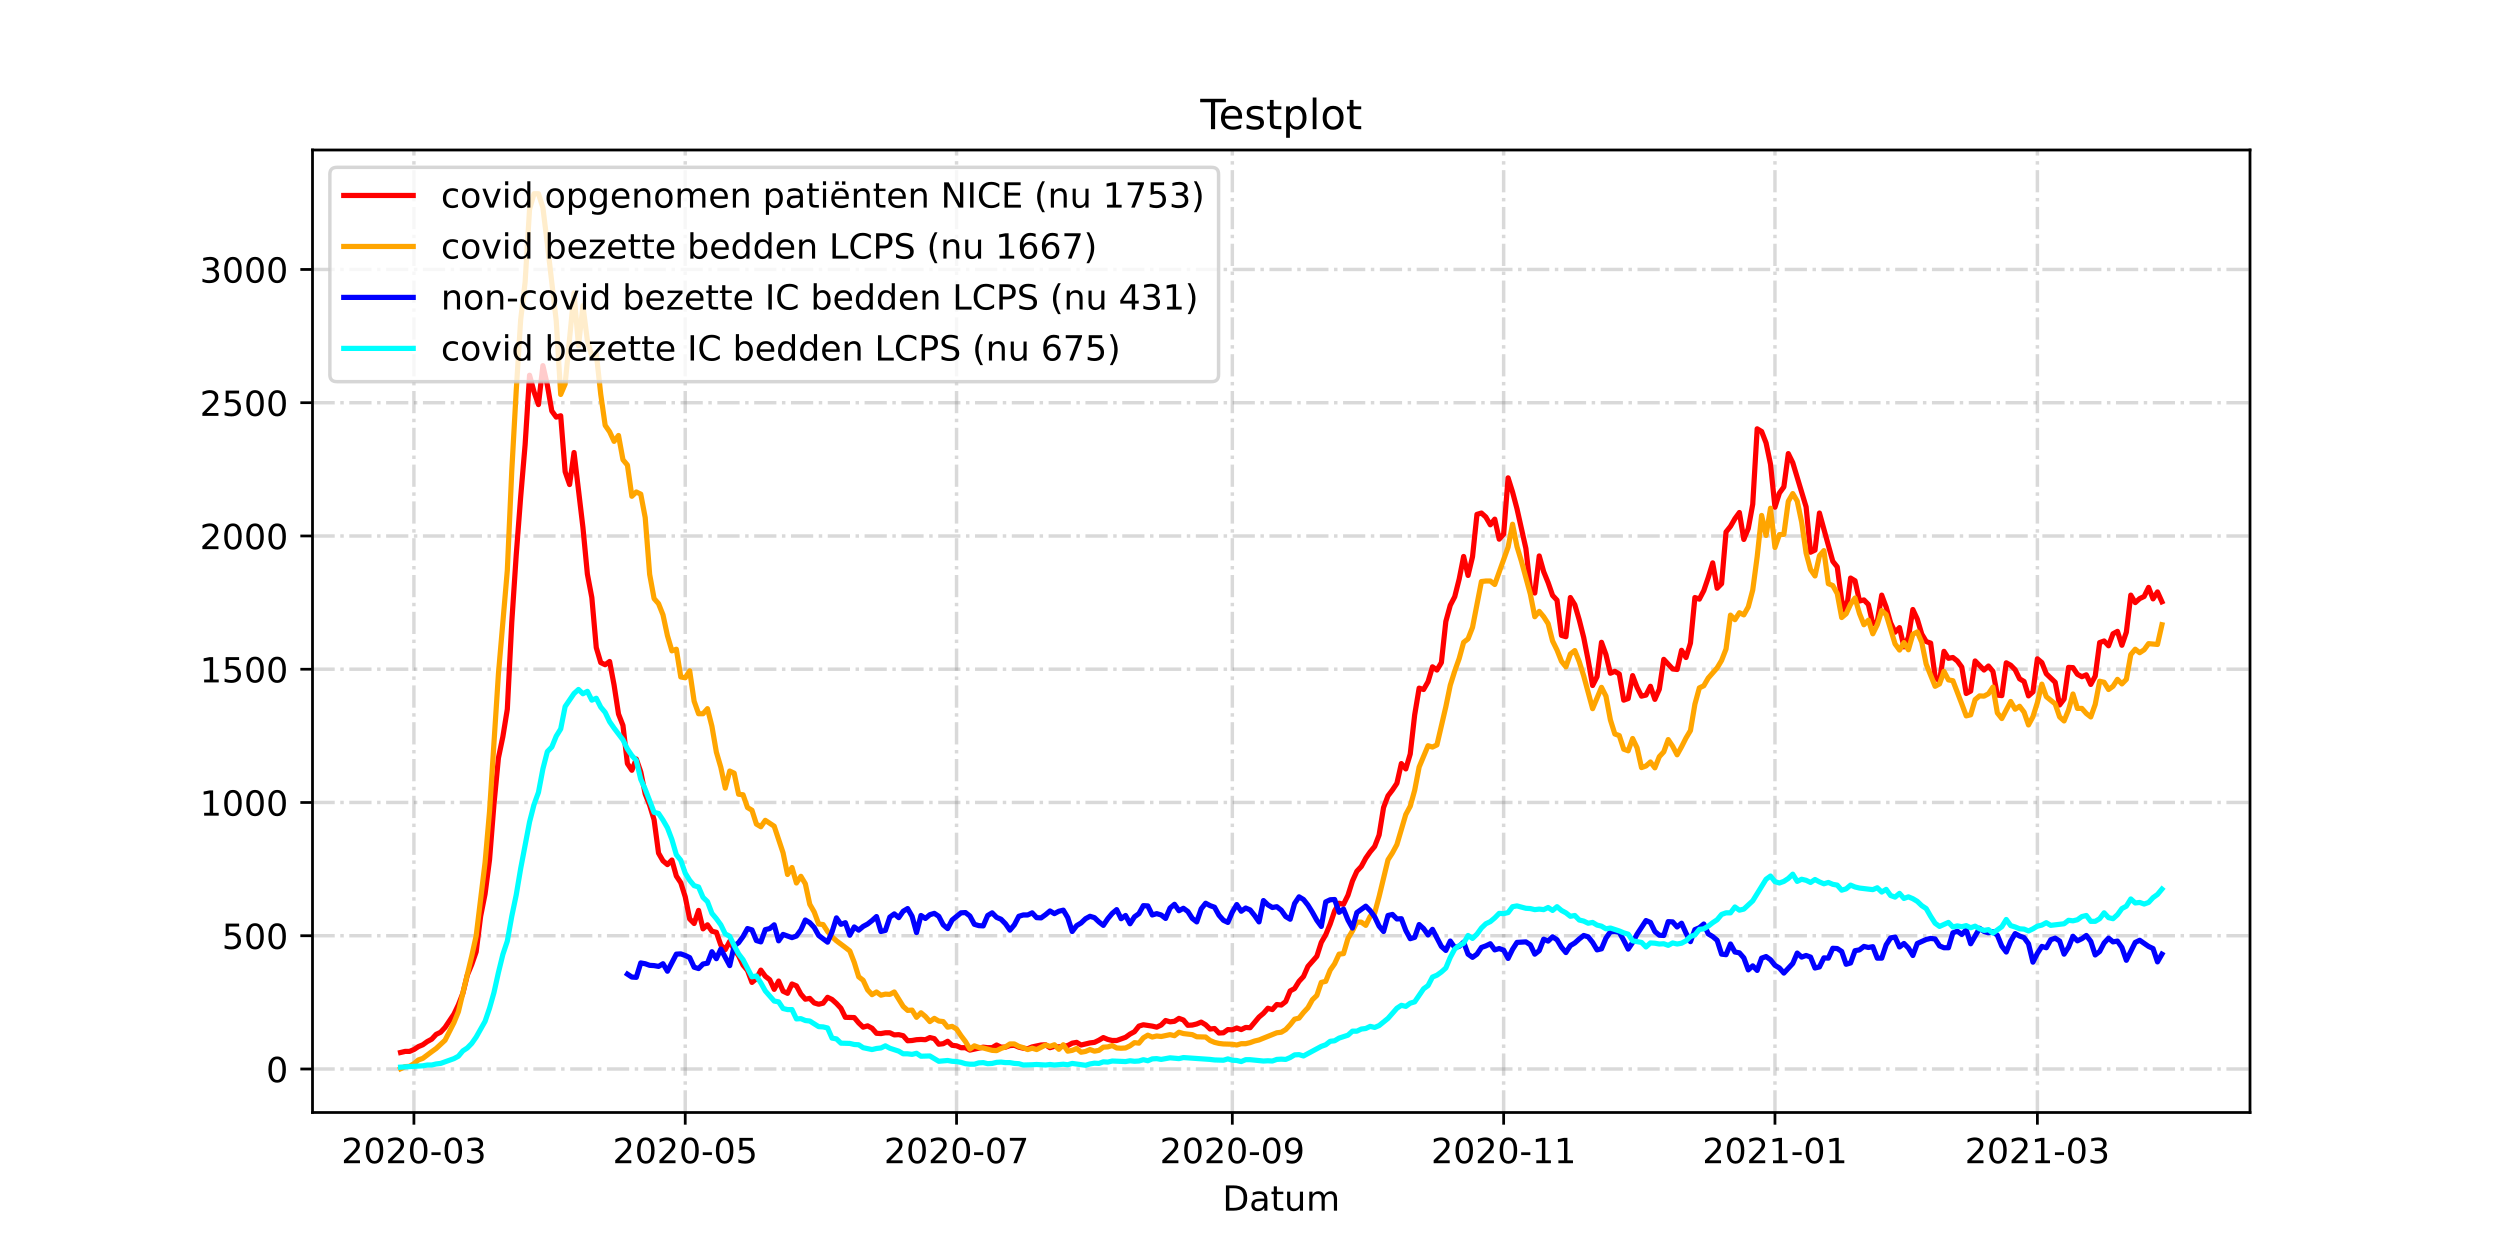 <?xml version="1.0" encoding="utf-8" standalone="no"?>
<!DOCTYPE svg PUBLIC "-//W3C//DTD SVG 1.1//EN"
  "http://www.w3.org/Graphics/SVG/1.1/DTD/svg11.dtd">
<!-- Created with matplotlib (https://matplotlib.org/) -->
<svg height="360pt" version="1.1" viewBox="0 0 720 360" width="720pt" xmlns="http://www.w3.org/2000/svg" xmlns:xlink="http://www.w3.org/1999/xlink">
 <defs>
  <style type="text/css">*{stroke-linecap:butt;stroke-linejoin:round;}</style>
 </defs>
 <g id="figure_1">
  <g id="patch_1">
   <path d="M 0 360 
L 720 360 
L 720 0 
L 0 0 
z
" style="fill:#ffffff;"/>
  </g>
  <g id="axes_1">
   <g id="patch_2">
    <path d="M 90 320.4 
L 648 320.4 
L 648 43.2 
L 90 43.2 
z
" style="fill:#ffffff;"/>
   </g>
   <g id="matplotlib.axis_1">
    <g id="xtick_1">
     <g id="line2d_1">
      <path clip-path="url(#pd38b635b8d)" d="M 119.207 320.4 
L 119.207 43.2 
" style="fill:none;stroke:#808080;stroke-dasharray:6.4,1.6,1,1.6;stroke-dashoffset:0;stroke-opacity:0.3;"/>
     </g>
     <g id="line2d_2">
      <defs>
       <path d="M 0 0 
L 0 3.5 
" id="mc50132a6b5" style="stroke:#000000;stroke-width:0.8;"/>
      </defs>
      <g>
       <use style="stroke:#000000;stroke-width:0.8;" x="119.207" xlink:href="#mc50132a6b5" y="320.4"/>
      </g>
     </g>
     <g id="text_1">
      <!-- 2020-03 -->
      <g transform="translate(98.315 334.998)scale(0.1 -0.1)">
       <defs>
        <path d="M 19.188 8.297 
L 53.609 8.297 
L 53.609 0 
L 7.328 0 
L 7.328 8.297 
Q 12.938 14.109 22.625 23.891 
Q 32.328 33.688 34.812 36.531 
Q 39.547 41.844 41.422 45.531 
Q 43.312 49.219 43.312 52.781 
Q 43.312 58.594 39.234 62.25 
Q 35.156 65.922 28.609 65.922 
Q 23.969 65.922 18.812 64.312 
Q 13.672 62.703 7.812 59.422 
L 7.812 69.391 
Q 13.766 71.781 18.938 73 
Q 24.125 74.219 28.422 74.219 
Q 39.75 74.219 46.484 68.547 
Q 53.219 62.891 53.219 53.422 
Q 53.219 48.922 51.531 44.891 
Q 49.859 40.875 45.406 35.406 
Q 44.188 33.984 37.641 27.219 
Q 31.109 20.453 19.188 8.297 
z
" id="DejaVuSans-50"/>
        <path d="M 31.781 66.406 
Q 24.172 66.406 20.328 58.906 
Q 16.5 51.422 16.5 36.375 
Q 16.5 21.391 20.328 13.891 
Q 24.172 6.391 31.781 6.391 
Q 39.453 6.391 43.281 13.891 
Q 47.125 21.391 47.125 36.375 
Q 47.125 51.422 43.281 58.906 
Q 39.453 66.406 31.781 66.406 
z
M 31.781 74.219 
Q 44.047 74.219 50.516 64.516 
Q 56.984 54.828 56.984 36.375 
Q 56.984 17.969 50.516 8.266 
Q 44.047 -1.422 31.781 -1.422 
Q 19.531 -1.422 13.062 8.266 
Q 6.594 17.969 6.594 36.375 
Q 6.594 54.828 13.062 64.516 
Q 19.531 74.219 31.781 74.219 
z
" id="DejaVuSans-48"/>
        <path d="M 4.891 31.391 
L 31.203 31.391 
L 31.203 23.391 
L 4.891 23.391 
z
" id="DejaVuSans-45"/>
        <path d="M 40.578 39.312 
Q 47.656 37.797 51.625 33 
Q 55.609 28.219 55.609 21.188 
Q 55.609 10.406 48.188 4.484 
Q 40.766 -1.422 27.094 -1.422 
Q 22.516 -1.422 17.656 -0.516 
Q 12.797 0.391 7.625 2.203 
L 7.625 11.719 
Q 11.719 9.328 16.594 8.109 
Q 21.484 6.891 26.812 6.891 
Q 36.078 6.891 40.938 10.547 
Q 45.797 14.203 45.797 21.188 
Q 45.797 27.641 41.281 31.266 
Q 36.766 34.906 28.719 34.906 
L 20.219 34.906 
L 20.219 43.016 
L 29.109 43.016 
Q 36.375 43.016 40.234 45.922 
Q 44.094 48.828 44.094 54.297 
Q 44.094 59.906 40.109 62.906 
Q 36.141 65.922 28.719 65.922 
Q 24.656 65.922 20.016 65.031 
Q 15.375 64.156 9.812 62.312 
L 9.812 71.094 
Q 15.438 72.656 20.344 73.438 
Q 25.25 74.219 29.594 74.219 
Q 40.828 74.219 47.359 69.109 
Q 53.906 64.016 53.906 55.328 
Q 53.906 49.266 50.438 45.094 
Q 46.969 40.922 40.578 39.312 
z
" id="DejaVuSans-51"/>
       </defs>
       <use xlink:href="#DejaVuSans-50"/>
       <use x="63.623" xlink:href="#DejaVuSans-48"/>
       <use x="127.246" xlink:href="#DejaVuSans-50"/>
       <use x="190.869" xlink:href="#DejaVuSans-48"/>
       <use x="254.492" xlink:href="#DejaVuSans-45"/>
       <use x="290.576" xlink:href="#DejaVuSans-48"/>
       <use x="354.199" xlink:href="#DejaVuSans-51"/>
      </g>
     </g>
    </g>
    <g id="xtick_2">
     <g id="line2d_3">
      <path clip-path="url(#pd38b635b8d)" d="M 197.347 320.4 
L 197.347 43.2 
" style="fill:none;stroke:#808080;stroke-dasharray:6.4,1.6,1,1.6;stroke-dashoffset:0;stroke-opacity:0.3;"/>
     </g>
     <g id="line2d_4">
      <g>
       <use style="stroke:#000000;stroke-width:0.8;" x="197.347" xlink:href="#mc50132a6b5" y="320.4"/>
      </g>
     </g>
     <g id="text_2">
      <!-- 2020-05 -->
      <g transform="translate(176.456 334.998)scale(0.1 -0.1)">
       <defs>
        <path d="M 10.797 72.906 
L 49.516 72.906 
L 49.516 64.594 
L 19.828 64.594 
L 19.828 46.734 
Q 21.969 47.469 24.109 47.828 
Q 26.266 48.188 28.422 48.188 
Q 40.625 48.188 47.75 41.5 
Q 54.891 34.812 54.891 23.391 
Q 54.891 11.625 47.562 5.094 
Q 40.234 -1.422 26.906 -1.422 
Q 22.312 -1.422 17.547 -0.641 
Q 12.797 0.141 7.719 1.703 
L 7.719 11.625 
Q 12.109 9.234 16.797 8.062 
Q 21.484 6.891 26.703 6.891 
Q 35.156 6.891 40.078 11.328 
Q 45.016 15.766 45.016 23.391 
Q 45.016 31 40.078 35.438 
Q 35.156 39.891 26.703 39.891 
Q 22.75 39.891 18.812 39.016 
Q 14.891 38.141 10.797 36.281 
z
" id="DejaVuSans-53"/>
       </defs>
       <use xlink:href="#DejaVuSans-50"/>
       <use x="63.623" xlink:href="#DejaVuSans-48"/>
       <use x="127.246" xlink:href="#DejaVuSans-50"/>
       <use x="190.869" xlink:href="#DejaVuSans-48"/>
       <use x="254.492" xlink:href="#DejaVuSans-45"/>
       <use x="290.576" xlink:href="#DejaVuSans-48"/>
       <use x="354.199" xlink:href="#DejaVuSans-53"/>
      </g>
     </g>
    </g>
    <g id="xtick_3">
     <g id="line2d_5">
      <path clip-path="url(#pd38b635b8d)" d="M 275.488 320.4 
L 275.488 43.2 
" style="fill:none;stroke:#808080;stroke-dasharray:6.4,1.6,1,1.6;stroke-dashoffset:0;stroke-opacity:0.3;"/>
     </g>
     <g id="line2d_6">
      <g>
       <use style="stroke:#000000;stroke-width:0.8;" x="275.488" xlink:href="#mc50132a6b5" y="320.4"/>
      </g>
     </g>
     <g id="text_3">
      <!-- 2020-07 -->
      <g transform="translate(254.596 334.998)scale(0.1 -0.1)">
       <defs>
        <path d="M 8.203 72.906 
L 55.078 72.906 
L 55.078 68.703 
L 28.609 0 
L 18.312 0 
L 43.219 64.594 
L 8.203 64.594 
z
" id="DejaVuSans-55"/>
       </defs>
       <use xlink:href="#DejaVuSans-50"/>
       <use x="63.623" xlink:href="#DejaVuSans-48"/>
       <use x="127.246" xlink:href="#DejaVuSans-50"/>
       <use x="190.869" xlink:href="#DejaVuSans-48"/>
       <use x="254.492" xlink:href="#DejaVuSans-45"/>
       <use x="290.576" xlink:href="#DejaVuSans-48"/>
       <use x="354.199" xlink:href="#DejaVuSans-55"/>
      </g>
     </g>
    </g>
    <g id="xtick_4">
     <g id="line2d_7">
      <path clip-path="url(#pd38b635b8d)" d="M 354.909 320.4 
L 354.909 43.2 
" style="fill:none;stroke:#808080;stroke-dasharray:6.4,1.6,1,1.6;stroke-dashoffset:0;stroke-opacity:0.3;"/>
     </g>
     <g id="line2d_8">
      <g>
       <use style="stroke:#000000;stroke-width:0.8;" x="354.909" xlink:href="#mc50132a6b5" y="320.4"/>
      </g>
     </g>
     <g id="text_4">
      <!-- 2020-09 -->
      <g transform="translate(334.018 334.998)scale(0.1 -0.1)">
       <defs>
        <path d="M 10.984 1.516 
L 10.984 10.5 
Q 14.703 8.734 18.5 7.812 
Q 22.312 6.891 25.984 6.891 
Q 35.75 6.891 40.891 13.453 
Q 46.047 20.016 46.781 33.406 
Q 43.953 29.203 39.594 26.953 
Q 35.25 24.703 29.984 24.703 
Q 19.047 24.703 12.672 31.312 
Q 6.297 37.938 6.297 49.422 
Q 6.297 60.641 12.938 67.422 
Q 19.578 74.219 30.609 74.219 
Q 43.266 74.219 49.922 64.516 
Q 56.594 54.828 56.594 36.375 
Q 56.594 19.141 48.406 8.859 
Q 40.234 -1.422 26.422 -1.422 
Q 22.703 -1.422 18.891 -0.688 
Q 15.094 0.047 10.984 1.516 
z
M 30.609 32.422 
Q 37.25 32.422 41.125 36.953 
Q 45.016 41.5 45.016 49.422 
Q 45.016 57.281 41.125 61.844 
Q 37.25 66.406 30.609 66.406 
Q 23.969 66.406 20.094 61.844 
Q 16.219 57.281 16.219 49.422 
Q 16.219 41.5 20.094 36.953 
Q 23.969 32.422 30.609 32.422 
z
" id="DejaVuSans-57"/>
       </defs>
       <use xlink:href="#DejaVuSans-50"/>
       <use x="63.623" xlink:href="#DejaVuSans-48"/>
       <use x="127.246" xlink:href="#DejaVuSans-50"/>
       <use x="190.869" xlink:href="#DejaVuSans-48"/>
       <use x="254.492" xlink:href="#DejaVuSans-45"/>
       <use x="290.576" xlink:href="#DejaVuSans-48"/>
       <use x="354.199" xlink:href="#DejaVuSans-57"/>
      </g>
     </g>
    </g>
    <g id="xtick_5">
     <g id="line2d_9">
      <path clip-path="url(#pd38b635b8d)" d="M 433.05 320.4 
L 433.05 43.2 
" style="fill:none;stroke:#808080;stroke-dasharray:6.4,1.6,1,1.6;stroke-dashoffset:0;stroke-opacity:0.3;"/>
     </g>
     <g id="line2d_10">
      <g>
       <use style="stroke:#000000;stroke-width:0.8;" x="433.05" xlink:href="#mc50132a6b5" y="320.4"/>
      </g>
     </g>
     <g id="text_5">
      <!-- 2020-11 -->
      <g transform="translate(412.158 334.998)scale(0.1 -0.1)">
       <defs>
        <path d="M 12.406 8.297 
L 28.516 8.297 
L 28.516 63.922 
L 10.984 60.406 
L 10.984 69.391 
L 28.422 72.906 
L 38.281 72.906 
L 38.281 8.297 
L 54.391 8.297 
L 54.391 0 
L 12.406 0 
z
" id="DejaVuSans-49"/>
       </defs>
       <use xlink:href="#DejaVuSans-50"/>
       <use x="63.623" xlink:href="#DejaVuSans-48"/>
       <use x="127.246" xlink:href="#DejaVuSans-50"/>
       <use x="190.869" xlink:href="#DejaVuSans-48"/>
       <use x="254.492" xlink:href="#DejaVuSans-45"/>
       <use x="290.576" xlink:href="#DejaVuSans-49"/>
       <use x="354.199" xlink:href="#DejaVuSans-49"/>
      </g>
     </g>
    </g>
    <g id="xtick_6">
     <g id="line2d_11">
      <path clip-path="url(#pd38b635b8d)" d="M 511.19 320.4 
L 511.19 43.2 
" style="fill:none;stroke:#808080;stroke-dasharray:6.4,1.6,1,1.6;stroke-dashoffset:0;stroke-opacity:0.3;"/>
     </g>
     <g id="line2d_12">
      <g>
       <use style="stroke:#000000;stroke-width:0.8;" x="511.19" xlink:href="#mc50132a6b5" y="320.4"/>
      </g>
     </g>
     <g id="text_6">
      <!-- 2021-01 -->
      <g transform="translate(490.299 334.998)scale(0.1 -0.1)">
       <use xlink:href="#DejaVuSans-50"/>
       <use x="63.623" xlink:href="#DejaVuSans-48"/>
       <use x="127.246" xlink:href="#DejaVuSans-50"/>
       <use x="190.869" xlink:href="#DejaVuSans-49"/>
       <use x="254.492" xlink:href="#DejaVuSans-45"/>
       <use x="290.576" xlink:href="#DejaVuSans-48"/>
       <use x="354.199" xlink:href="#DejaVuSans-49"/>
      </g>
     </g>
    </g>
    <g id="xtick_7">
     <g id="line2d_13">
      <path clip-path="url(#pd38b635b8d)" d="M 586.769 320.4 
L 586.769 43.2 
" style="fill:none;stroke:#808080;stroke-dasharray:6.4,1.6,1,1.6;stroke-dashoffset:0;stroke-opacity:0.3;"/>
     </g>
     <g id="line2d_14">
      <g>
       <use style="stroke:#000000;stroke-width:0.8;" x="586.769" xlink:href="#mc50132a6b5" y="320.4"/>
      </g>
     </g>
     <g id="text_7">
      <!-- 2021-03 -->
      <g transform="translate(565.877 334.998)scale(0.1 -0.1)">
       <use xlink:href="#DejaVuSans-50"/>
       <use x="63.623" xlink:href="#DejaVuSans-48"/>
       <use x="127.246" xlink:href="#DejaVuSans-50"/>
       <use x="190.869" xlink:href="#DejaVuSans-49"/>
       <use x="254.492" xlink:href="#DejaVuSans-45"/>
       <use x="290.576" xlink:href="#DejaVuSans-48"/>
       <use x="354.199" xlink:href="#DejaVuSans-51"/>
      </g>
     </g>
    </g>
    <g id="text_8">
     <!-- Datum -->
     <g transform="translate(352.087 348.677)scale(0.1 -0.1)">
      <defs>
       <path d="M 19.672 64.797 
L 19.672 8.109 
L 31.594 8.109 
Q 46.688 8.109 53.688 14.938 
Q 60.688 21.781 60.688 36.531 
Q 60.688 51.172 53.688 57.984 
Q 46.688 64.797 31.594 64.797 
z
M 9.812 72.906 
L 30.078 72.906 
Q 51.266 72.906 61.172 64.094 
Q 71.094 55.281 71.094 36.531 
Q 71.094 17.672 61.125 8.828 
Q 51.172 0 30.078 0 
L 9.812 0 
z
" id="DejaVuSans-68"/>
       <path d="M 34.281 27.484 
Q 23.391 27.484 19.188 25 
Q 14.984 22.516 14.984 16.5 
Q 14.984 11.719 18.141 8.906 
Q 21.297 6.109 26.703 6.109 
Q 34.188 6.109 38.703 11.406 
Q 43.219 16.703 43.219 25.484 
L 43.219 27.484 
z
M 52.203 31.203 
L 52.203 0 
L 43.219 0 
L 43.219 8.297 
Q 40.141 3.328 35.547 0.953 
Q 30.953 -1.422 24.312 -1.422 
Q 15.922 -1.422 10.953 3.297 
Q 6 8.016 6 15.922 
Q 6 25.141 12.172 29.828 
Q 18.359 34.516 30.609 34.516 
L 43.219 34.516 
L 43.219 35.406 
Q 43.219 41.609 39.141 45 
Q 35.062 48.391 27.688 48.391 
Q 23 48.391 18.547 47.266 
Q 14.109 46.141 10.016 43.891 
L 10.016 52.203 
Q 14.938 54.109 19.578 55.047 
Q 24.219 56 28.609 56 
Q 40.484 56 46.344 49.844 
Q 52.203 43.703 52.203 31.203 
z
" id="DejaVuSans-97"/>
       <path d="M 18.312 70.219 
L 18.312 54.688 
L 36.812 54.688 
L 36.812 47.703 
L 18.312 47.703 
L 18.312 18.016 
Q 18.312 11.328 20.141 9.422 
Q 21.969 7.516 27.594 7.516 
L 36.812 7.516 
L 36.812 0 
L 27.594 0 
Q 17.188 0 13.234 3.875 
Q 9.281 7.766 9.281 18.016 
L 9.281 47.703 
L 2.688 47.703 
L 2.688 54.688 
L 9.281 54.688 
L 9.281 70.219 
z
" id="DejaVuSans-116"/>
       <path d="M 8.5 21.578 
L 8.5 54.688 
L 17.484 54.688 
L 17.484 21.922 
Q 17.484 14.156 20.5 10.266 
Q 23.531 6.391 29.594 6.391 
Q 36.859 6.391 41.078 11.031 
Q 45.312 15.672 45.312 23.688 
L 45.312 54.688 
L 54.297 54.688 
L 54.297 0 
L 45.312 0 
L 45.312 8.406 
Q 42.047 3.422 37.719 1 
Q 33.406 -1.422 27.688 -1.422 
Q 18.266 -1.422 13.375 4.438 
Q 8.5 10.297 8.5 21.578 
z
M 31.109 56 
z
" id="DejaVuSans-117"/>
       <path d="M 52 44.188 
Q 55.375 50.25 60.062 53.125 
Q 64.75 56 71.094 56 
Q 79.641 56 84.281 50.016 
Q 88.922 44.047 88.922 33.016 
L 88.922 0 
L 79.891 0 
L 79.891 32.719 
Q 79.891 40.578 77.094 44.375 
Q 74.312 48.188 68.609 48.188 
Q 61.625 48.188 57.562 43.547 
Q 53.516 38.922 53.516 30.906 
L 53.516 0 
L 44.484 0 
L 44.484 32.719 
Q 44.484 40.625 41.703 44.406 
Q 38.922 48.188 33.109 48.188 
Q 26.219 48.188 22.156 43.531 
Q 18.109 38.875 18.109 30.906 
L 18.109 0 
L 9.078 0 
L 9.078 54.688 
L 18.109 54.688 
L 18.109 46.188 
Q 21.188 51.219 25.484 53.609 
Q 29.781 56 35.688 56 
Q 41.656 56 45.828 52.969 
Q 50 49.953 52 44.188 
z
" id="DejaVuSans-109"/>
      </defs>
      <use xlink:href="#DejaVuSans-68"/>
      <use x="77.002" xlink:href="#DejaVuSans-97"/>
      <use x="138.281" xlink:href="#DejaVuSans-116"/>
      <use x="177.49" xlink:href="#DejaVuSans-117"/>
      <use x="240.869" xlink:href="#DejaVuSans-109"/>
     </g>
    </g>
   </g>
   <g id="matplotlib.axis_2">
    <g id="ytick_1">
     <g id="line2d_15">
      <path clip-path="url(#pd38b635b8d)" d="M 90 307.877 
L 648 307.877 
" style="fill:none;stroke:#808080;stroke-dasharray:6.4,1.6,1,1.6;stroke-dashoffset:0;stroke-opacity:0.3;"/>
     </g>
     <g id="line2d_16">
      <defs>
       <path d="M 0 0 
L -3.5 0 
" id="m911ee3faa8" style="stroke:#000000;stroke-width:0.8;"/>
      </defs>
      <g>
       <use style="stroke:#000000;stroke-width:0.8;" x="90" xlink:href="#m911ee3faa8" y="307.877"/>
      </g>
     </g>
     <g id="text_9">
      <!-- 0 -->
      <g transform="translate(76.638 311.676)scale(0.1 -0.1)">
       <use xlink:href="#DejaVuSans-48"/>
      </g>
     </g>
    </g>
    <g id="ytick_2">
     <g id="line2d_17">
      <path clip-path="url(#pd38b635b8d)" d="M 90 269.497 
L 648 269.497 
" style="fill:none;stroke:#808080;stroke-dasharray:6.4,1.6,1,1.6;stroke-dashoffset:0;stroke-opacity:0.3;"/>
     </g>
     <g id="line2d_18">
      <g>
       <use style="stroke:#000000;stroke-width:0.8;" x="90" xlink:href="#m911ee3faa8" y="269.497"/>
      </g>
     </g>
     <g id="text_10">
      <!-- 500 -->
      <g transform="translate(63.913 273.296)scale(0.1 -0.1)">
       <use xlink:href="#DejaVuSans-53"/>
       <use x="63.623" xlink:href="#DejaVuSans-48"/>
       <use x="127.246" xlink:href="#DejaVuSans-48"/>
      </g>
     </g>
    </g>
    <g id="ytick_3">
     <g id="line2d_19">
      <path clip-path="url(#pd38b635b8d)" d="M 90 231.118 
L 648 231.118 
" style="fill:none;stroke:#808080;stroke-dasharray:6.4,1.6,1,1.6;stroke-dashoffset:0;stroke-opacity:0.3;"/>
     </g>
     <g id="line2d_20">
      <g>
       <use style="stroke:#000000;stroke-width:0.8;" x="90" xlink:href="#m911ee3faa8" y="231.118"/>
      </g>
     </g>
     <g id="text_11">
      <!-- 1000 -->
      <g transform="translate(57.55 234.917)scale(0.1 -0.1)">
       <use xlink:href="#DejaVuSans-49"/>
       <use x="63.623" xlink:href="#DejaVuSans-48"/>
       <use x="127.246" xlink:href="#DejaVuSans-48"/>
       <use x="190.869" xlink:href="#DejaVuSans-48"/>
      </g>
     </g>
    </g>
    <g id="ytick_4">
     <g id="line2d_21">
      <path clip-path="url(#pd38b635b8d)" d="M 90 192.738 
L 648 192.738 
" style="fill:none;stroke:#808080;stroke-dasharray:6.4,1.6,1,1.6;stroke-dashoffset:0;stroke-opacity:0.3;"/>
     </g>
     <g id="line2d_22">
      <g>
       <use style="stroke:#000000;stroke-width:0.8;" x="90" xlink:href="#m911ee3faa8" y="192.738"/>
      </g>
     </g>
     <g id="text_12">
      <!-- 1500 -->
      <g transform="translate(57.55 196.537)scale(0.1 -0.1)">
       <use xlink:href="#DejaVuSans-49"/>
       <use x="63.623" xlink:href="#DejaVuSans-53"/>
       <use x="127.246" xlink:href="#DejaVuSans-48"/>
       <use x="190.869" xlink:href="#DejaVuSans-48"/>
      </g>
     </g>
    </g>
    <g id="ytick_5">
     <g id="line2d_23">
      <path clip-path="url(#pd38b635b8d)" d="M 90 154.359 
L 648 154.359 
" style="fill:none;stroke:#808080;stroke-dasharray:6.4,1.6,1,1.6;stroke-dashoffset:0;stroke-opacity:0.3;"/>
     </g>
     <g id="line2d_24">
      <g>
       <use style="stroke:#000000;stroke-width:0.8;" x="90" xlink:href="#m911ee3faa8" y="154.359"/>
      </g>
     </g>
     <g id="text_13">
      <!-- 2000 -->
      <g transform="translate(57.55 158.158)scale(0.1 -0.1)">
       <use xlink:href="#DejaVuSans-50"/>
       <use x="63.623" xlink:href="#DejaVuSans-48"/>
       <use x="127.246" xlink:href="#DejaVuSans-48"/>
       <use x="190.869" xlink:href="#DejaVuSans-48"/>
      </g>
     </g>
    </g>
    <g id="ytick_6">
     <g id="line2d_25">
      <path clip-path="url(#pd38b635b8d)" d="M 90 115.979 
L 648 115.979 
" style="fill:none;stroke:#808080;stroke-dasharray:6.4,1.6,1,1.6;stroke-dashoffset:0;stroke-opacity:0.3;"/>
     </g>
     <g id="line2d_26">
      <g>
       <use style="stroke:#000000;stroke-width:0.8;" x="90" xlink:href="#m911ee3faa8" y="115.979"/>
      </g>
     </g>
     <g id="text_14">
      <!-- 2500 -->
      <g transform="translate(57.55 119.778)scale(0.1 -0.1)">
       <use xlink:href="#DejaVuSans-50"/>
       <use x="63.623" xlink:href="#DejaVuSans-53"/>
       <use x="127.246" xlink:href="#DejaVuSans-48"/>
       <use x="190.869" xlink:href="#DejaVuSans-48"/>
      </g>
     </g>
    </g>
    <g id="ytick_7">
     <g id="line2d_27">
      <path clip-path="url(#pd38b635b8d)" d="M 90 77.6 
L 648 77.6 
" style="fill:none;stroke:#808080;stroke-dasharray:6.4,1.6,1,1.6;stroke-dashoffset:0;stroke-opacity:0.3;"/>
     </g>
     <g id="line2d_28">
      <g>
       <use style="stroke:#000000;stroke-width:0.8;" x="90" xlink:href="#m911ee3faa8" y="77.6"/>
      </g>
     </g>
     <g id="text_15">
      <!-- 3000 -->
      <g transform="translate(57.55 81.399)scale(0.1 -0.1)">
       <use xlink:href="#DejaVuSans-51"/>
       <use x="63.623" xlink:href="#DejaVuSans-48"/>
       <use x="127.246" xlink:href="#DejaVuSans-48"/>
       <use x="190.869" xlink:href="#DejaVuSans-48"/>
      </g>
     </g>
    </g>
   </g>
   <g id="line2d_29">
    <path clip-path="url(#pd38b635b8d)" d="M 115.364 303.118 
L 116.645 302.811 
L 117.926 302.811 
L 119.207 302.273 
L 120.488 301.429 
L 121.769 300.892 
L 123.05 299.971 
L 124.331 299.28 
L 125.612 297.898 
L 126.893 297.284 
L 128.174 295.902 
L 130.736 292.064 
L 132.017 289.378 
L 133.298 286.077 
L 134.579 280.858 
L 135.86 277.787 
L 137.14 274.103 
L 138.421 263.894 
L 139.702 257.446 
L 140.983 247.621 
L 142.264 231.578 
L 143.545 218.299 
L 144.826 212.158 
L 146.107 204.252 
L 147.388 179.229 
L 148.669 159.885 
L 149.95 143.152 
L 151.231 128.107 
L 152.512 108.073 
L 153.793 112.832 
L 155.074 116.516 
L 156.355 105.31 
L 157.636 110.913 
L 158.917 118.359 
L 160.198 120.124 
L 161.479 119.74 
L 162.76 135.86 
L 164.041 139.544 
L 165.322 130.333 
L 167.884 151.902 
L 169.165 165.335 
L 170.446 172.09 
L 171.727 186.521 
L 173.008 190.819 
L 174.289 191.433 
L 175.57 190.512 
L 176.851 197.267 
L 178.132 205.634 
L 179.413 208.934 
L 180.694 219.911 
L 181.975 221.83 
L 183.256 218.606 
L 184.537 222.29 
L 185.818 228.661 
L 187.099 231.885 
L 188.38 236.107 
L 189.661 245.702 
L 190.942 247.928 
L 192.223 249.003 
L 193.504 247.698 
L 194.785 252.303 
L 196.066 254.222 
L 197.347 258.29 
L 198.628 264.661 
L 199.909 265.966 
L 201.19 262.205 
L 202.471 267.501 
L 203.752 266.35 
L 205.033 268.192 
L 206.314 268.499 
L 207.595 272.184 
L 208.876 273.489 
L 210.157 271.109 
L 211.438 273.412 
L 212.719 275.254 
L 214 277.941 
L 215.281 279.476 
L 216.562 282.93 
L 217.843 281.855 
L 219.124 279.399 
L 220.405 281.165 
L 221.686 282.162 
L 222.967 284.926 
L 224.248 282.546 
L 225.529 285.463 
L 226.81 286.077 
L 228.091 283.391 
L 229.372 283.928 
L 230.653 286.307 
L 231.934 287.766 
L 233.215 287.536 
L 234.496 288.841 
L 235.777 289.224 
L 237.058 288.917 
L 238.339 287.229 
L 239.62 287.843 
L 240.901 288.994 
L 242.182 290.376 
L 243.463 292.986 
L 246.025 293.062 
L 247.306 294.597 
L 248.587 295.826 
L 249.868 295.442 
L 251.149 296.133 
L 252.43 297.591 
L 253.711 297.668 
L 254.992 297.438 
L 256.273 297.438 
L 257.554 298.052 
L 258.835 297.975 
L 260.116 298.282 
L 261.397 299.74 
L 262.678 299.664 
L 263.959 299.433 
L 265.24 299.357 
L 266.521 299.433 
L 267.802 298.819 
L 269.083 299.126 
L 270.364 300.738 
L 271.645 300.585 
L 272.926 299.894 
L 274.207 301.045 
L 275.488 301.199 
L 276.769 301.736 
L 278.05 301.736 
L 279.331 302.427 
L 283.174 301.583 
L 284.455 301.736 
L 285.736 301.736 
L 287.017 300.968 
L 288.298 301.583 
L 289.579 301.583 
L 290.86 301.122 
L 292.14 301.045 
L 293.421 301.583 
L 294.702 301.89 
L 295.983 302.043 
L 297.264 301.506 
L 299.826 300.968 
L 301.107 300.892 
L 302.388 301.736 
L 303.669 301.352 
L 304.95 301.506 
L 307.512 301.122 
L 308.793 300.431 
L 310.074 300.201 
L 311.355 300.968 
L 313.917 300.354 
L 315.198 300.201 
L 316.479 299.587 
L 317.76 298.819 
L 319.041 299.357 
L 320.322 299.664 
L 321.603 299.664 
L 324.165 298.742 
L 325.446 297.821 
L 326.727 297.13 
L 328.008 295.519 
L 329.289 295.135 
L 331.851 295.519 
L 333.132 295.826 
L 334.413 295.212 
L 335.694 293.907 
L 336.975 294.29 
L 338.256 294.137 
L 339.537 293.293 
L 340.818 293.753 
L 342.099 295.288 
L 343.38 295.212 
L 344.661 294.904 
L 345.942 294.367 
L 347.223 295.135 
L 348.504 296.363 
L 349.785 296.209 
L 351.066 297.514 
L 352.347 297.438 
L 353.628 296.516 
L 354.909 296.593 
L 356.19 296.056 
L 357.471 296.516 
L 358.752 295.902 
L 360.033 295.979 
L 362.595 292.909 
L 363.876 291.834 
L 365.157 290.376 
L 366.438 290.759 
L 367.719 289.301 
L 369 289.455 
L 370.281 288.457 
L 371.562 285.386 
L 372.843 284.696 
L 374.124 282.623 
L 375.405 281.241 
L 376.686 278.325 
L 379.248 275.408 
L 380.529 271.416 
L 381.81 269.19 
L 383.091 266.12 
L 384.372 262.359 
L 385.653 260.133 
L 386.934 260.44 
L 388.215 257.83 
L 389.496 253.762 
L 390.777 250.922 
L 392.058 249.54 
L 393.339 247.16 
L 394.62 245.318 
L 395.901 243.783 
L 397.182 240.482 
L 398.463 232.576 
L 399.744 229.199 
L 401.025 227.51 
L 402.306 225.591 
L 403.587 219.911 
L 404.868 221.446 
L 406.149 217.148 
L 407.43 205.864 
L 408.711 198.188 
L 409.992 198.572 
L 411.273 196.346 
L 412.554 192.047 
L 413.835 192.968 
L 415.116 190.819 
L 416.397 178.998 
L 417.678 174.316 
L 418.959 171.86 
L 420.24 166.794 
L 421.521 160.269 
L 422.802 165.719 
L 424.083 160.346 
L 425.364 148.141 
L 426.645 147.757 
L 427.926 148.909 
L 429.207 151.135 
L 430.488 149.523 
L 431.769 155.28 
L 433.05 153.821 
L 434.331 137.625 
L 435.612 141.693 
L 436.893 146.529 
L 439.455 157.966 
L 440.736 169.403 
L 442.017 170.785 
L 443.298 160.116 
L 444.579 164.644 
L 445.86 167.791 
L 447.14 171.476 
L 448.421 172.858 
L 449.702 182.99 
L 450.983 183.374 
L 452.264 172.09 
L 453.545 174.162 
L 454.826 178.538 
L 456.107 183.604 
L 457.388 190.128 
L 458.669 197.42 
L 459.95 194.887 
L 461.231 184.986 
L 462.512 188.516 
L 463.793 193.89 
L 465.074 193.352 
L 466.355 194.12 
L 467.636 201.642 
L 468.917 201.182 
L 470.198 194.58 
L 471.479 197.958 
L 472.76 200.491 
L 474.041 200.184 
L 475.322 197.651 
L 476.603 201.412 
L 477.884 198.495 
L 479.165 189.898 
L 481.727 192.661 
L 483.008 192.815 
L 484.289 187.288 
L 485.57 189.361 
L 486.851 185.216 
L 488.132 172.09 
L 489.413 172.551 
L 490.694 170.094 
L 491.975 166.333 
L 493.256 162.111 
L 494.537 169.403 
L 495.818 168.099 
L 497.099 153.207 
L 498.38 151.595 
L 499.661 149.369 
L 500.942 147.604 
L 502.223 155.357 
L 503.504 152.209 
L 504.785 145.224 
L 506.066 123.501 
L 507.347 124.269 
L 508.628 127.57 
L 509.909 133.71 
L 511.19 146.069 
L 512.471 142 
L 513.752 140.235 
L 515.033 130.64 
L 516.314 133.25 
L 520.157 145.992 
L 521.438 159.041 
L 522.719 158.427 
L 524 147.757 
L 526.562 157.045 
L 527.843 161.651 
L 529.124 163.263 
L 530.405 172.858 
L 531.686 176.388 
L 532.967 166.487 
L 534.248 167.254 
L 535.529 173.088 
L 536.81 172.781 
L 538.091 174.086 
L 539.372 179.689 
L 540.653 178.998 
L 541.934 171.399 
L 543.215 174.853 
L 544.496 179.382 
L 545.777 182.069 
L 547.058 180.764 
L 548.339 186.29 
L 549.62 183.527 
L 550.901 175.544 
L 552.182 178.307 
L 553.463 182.606 
L 554.744 184.755 
L 556.025 185.216 
L 557.306 194.887 
L 558.587 196.192 
L 559.868 187.595 
L 561.149 189.591 
L 562.43 189.361 
L 563.711 190.359 
L 564.992 192.124 
L 566.273 199.723 
L 567.554 199.032 
L 568.835 190.359 
L 571.397 192.968 
L 572.678 191.817 
L 573.959 193.352 
L 575.24 200.184 
L 576.521 200.337 
L 577.802 190.896 
L 579.083 191.587 
L 580.364 192.892 
L 581.645 195.501 
L 582.926 196.269 
L 584.207 200.414 
L 585.488 199.263 
L 586.769 189.745 
L 588.05 190.819 
L 589.331 194.043 
L 591.893 196.499 
L 593.174 203.024 
L 594.455 201.335 
L 595.736 192.201 
L 597.017 192.278 
L 598.298 194.197 
L 599.579 194.887 
L 600.86 194.35 
L 602.14 197.113 
L 603.421 194.734 
L 604.702 185.062 
L 605.983 184.602 
L 607.264 185.983 
L 608.545 182.529 
L 609.826 181.838 
L 611.107 185.83 
L 612.388 182.069 
L 613.669 171.399 
L 614.95 173.548 
L 616.231 172.397 
L 617.512 171.783 
L 618.793 169.173 
L 620.074 172.474 
L 621.355 170.478 
L 622.636 173.318 
L 622.636 173.318 
" style="fill:none;stroke:#ff0000;stroke-linecap:square;stroke-width:1.5;"/>
   </g>
   <g id="line2d_30">
    <path clip-path="url(#pd38b635b8d)" d="M 115.364 307.8 
L 116.645 307.186 
L 117.926 307.109 
L 119.207 306.342 
L 120.488 305.267 
L 121.769 304.806 
L 124.331 302.887 
L 125.612 301.966 
L 128.174 299.587 
L 130.736 294.521 
L 132.017 291.374 
L 135.86 275.331 
L 137.14 269.497 
L 139.702 248.388 
L 140.983 233.728 
L 143.545 194.12 
L 146.107 164.261 
L 147.388 135.629 
L 148.669 112.602 
L 149.95 92.107 
L 151.231 81.284 
L 152.512 60.252 
L 153.793 55.8 
L 155.074 55.8 
L 156.355 59.791 
L 157.636 70.307 
L 160.198 92.414 
L 161.479 113.6 
L 162.76 110.606 
L 165.322 84.354 
L 166.603 99.629 
L 167.884 88.039 
L 169.165 98.094 
L 170.446 102.546 
L 171.727 101.779 
L 173.008 113.523 
L 174.289 122.504 
L 175.57 124.346 
L 176.851 127.109 
L 178.132 125.42 
L 179.413 132.406 
L 180.694 133.941 
L 181.975 142.922 
L 183.256 141.693 
L 184.537 142.307 
L 185.818 149.062 
L 187.099 165.412 
L 188.38 172.397 
L 189.661 173.855 
L 190.942 177.079 
L 192.223 183.067 
L 193.504 187.442 
L 194.785 186.981 
L 196.066 194.964 
L 197.347 195.194 
L 198.628 193.199 
L 199.909 201.949 
L 201.19 205.557 
L 202.471 205.557 
L 203.752 204.099 
L 205.033 209.165 
L 206.314 216.61 
L 207.595 220.986 
L 208.876 226.973 
L 210.157 222.06 
L 211.438 222.674 
L 212.719 228.738 
L 214 228.892 
L 215.281 232.576 
L 216.562 233.344 
L 217.843 237.335 
L 219.124 238.103 
L 220.405 236.261 
L 222.967 237.949 
L 225.529 245.625 
L 226.81 251.843 
L 228.091 249.847 
L 229.372 254.299 
L 230.653 252.38 
L 231.934 254.529 
L 233.215 260.44 
L 234.496 262.666 
L 235.777 266.12 
L 237.058 266.273 
L 238.339 268.269 
L 239.62 269.804 
L 240.901 270.956 
L 243.463 272.875 
L 244.744 273.872 
L 246.025 277.173 
L 247.306 281.318 
L 248.587 282.316 
L 249.868 285.079 
L 251.149 286.461 
L 252.43 285.693 
L 253.711 286.614 
L 254.992 286.307 
L 256.273 286.384 
L 257.554 285.693 
L 260.116 289.838 
L 261.397 290.99 
L 262.678 290.913 
L 263.959 292.986 
L 265.24 291.681 
L 266.521 292.755 
L 267.802 294.214 
L 269.083 293.293 
L 270.364 294.06 
L 271.645 294.214 
L 272.926 295.826 
L 274.207 295.595 
L 275.488 296.363 
L 276.769 298.282 
L 278.05 299.971 
L 279.331 302.12 
L 280.612 301.199 
L 281.893 301.659 
L 283.174 301.813 
L 285.736 302.504 
L 287.017 302.58 
L 288.298 301.966 
L 289.579 301.506 
L 290.86 300.661 
L 292.14 300.661 
L 293.421 301.352 
L 294.702 301.736 
L 295.983 302.273 
L 297.264 301.89 
L 298.545 302.273 
L 301.107 300.968 
L 302.388 301.352 
L 303.669 300.892 
L 304.95 302.197 
L 306.231 300.892 
L 307.512 302.734 
L 308.793 302.504 
L 310.074 301.966 
L 311.355 303.041 
L 312.636 302.811 
L 313.917 302.273 
L 315.198 302.734 
L 316.479 302.504 
L 317.76 301.583 
L 319.041 301.506 
L 320.322 301.122 
L 321.603 301.813 
L 322.884 301.89 
L 324.165 301.813 
L 325.446 301.199 
L 326.727 300.278 
L 328.008 300.431 
L 329.289 298.896 
L 330.57 298.128 
L 331.851 298.666 
L 333.132 298.359 
L 334.413 298.512 
L 336.975 297.975 
L 338.256 298.282 
L 339.537 297.284 
L 340.818 297.668 
L 343.38 297.975 
L 344.661 298.589 
L 347.223 298.666 
L 348.504 299.664 
L 349.785 300.201 
L 351.066 300.508 
L 352.347 300.661 
L 354.909 300.738 
L 356.19 300.968 
L 357.471 300.585 
L 358.752 300.585 
L 360.033 300.278 
L 361.314 299.817 
L 362.595 299.51 
L 367.719 297.438 
L 369 297.284 
L 370.281 296.516 
L 371.562 295.135 
L 372.843 293.523 
L 374.124 293.216 
L 375.405 291.604 
L 376.686 290.222 
L 377.967 287.919 
L 379.248 286.691 
L 380.529 282.93 
L 381.81 282.623 
L 383.091 279.399 
L 384.372 277.557 
L 385.653 274.794 
L 386.934 274.64 
L 388.215 270.265 
L 389.496 268.116 
L 390.777 265.583 
L 392.058 265.583 
L 393.339 266.504 
L 394.62 263.894 
L 395.901 262.973 
L 397.182 258.214 
L 399.744 247.621 
L 401.025 245.625 
L 402.306 243.246 
L 404.868 234.572 
L 406.149 232.192 
L 407.43 227.587 
L 408.711 220.909 
L 411.273 214.768 
L 412.554 215.152 
L 413.835 214.538 
L 416.397 203.561 
L 417.678 197.344 
L 418.959 193.275 
L 420.24 189.668 
L 421.521 184.986 
L 422.802 183.988 
L 424.083 180.687 
L 426.645 167.484 
L 427.926 167.331 
L 429.207 167.331 
L 430.488 168.329 
L 434.331 157.583 
L 435.612 150.981 
L 436.893 157.429 
L 438.174 161.651 
L 440.736 171.092 
L 442.017 177.617 
L 443.298 176.081 
L 444.579 177.617 
L 445.86 179.612 
L 447.14 184.602 
L 448.421 187.212 
L 449.702 190.435 
L 450.983 192.047 
L 452.264 188.363 
L 453.545 187.365 
L 454.826 190.589 
L 456.107 194.657 
L 458.669 204.099 
L 461.231 197.958 
L 462.512 200.491 
L 463.793 207.322 
L 465.074 211.391 
L 466.355 211.851 
L 467.636 215.766 
L 468.917 216.226 
L 470.198 212.696 
L 471.479 215.382 
L 472.76 221.062 
L 474.041 220.602 
L 475.322 219.45 
L 476.603 221.139 
L 477.884 217.915 
L 479.165 216.533 
L 480.446 213.003 
L 481.727 214.922 
L 483.008 217.378 
L 484.289 215.075 
L 485.57 212.542 
L 486.851 210.393 
L 488.132 202.794 
L 489.413 198.111 
L 490.694 197.497 
L 491.975 195.271 
L 494.537 192.354 
L 495.818 190.205 
L 497.099 186.904 
L 498.38 177.156 
L 499.661 178.461 
L 500.942 176.465 
L 502.223 177.079 
L 503.504 174.777 
L 504.785 169.941 
L 506.066 160.346 
L 507.347 148.448 
L 508.628 154.205 
L 509.909 146.376 
L 511.19 157.659 
L 512.471 153.975 
L 513.752 153.898 
L 515.033 144.38 
L 516.314 142.154 
L 517.595 144.303 
L 518.876 150.367 
L 520.157 159.271 
L 521.438 164.03 
L 522.719 165.872 
L 524 160.039 
L 525.281 158.58 
L 526.562 168.099 
L 527.843 168.636 
L 529.124 170.939 
L 530.405 177.847 
L 531.686 176.772 
L 532.967 174.009 
L 534.248 172.243 
L 535.529 176.696 
L 536.81 179.919 
L 538.091 178.614 
L 539.372 182.529 
L 540.653 179.919 
L 541.934 175.851 
L 543.215 177.003 
L 545.777 185.446 
L 547.058 187.212 
L 548.339 185.062 
L 549.62 187.135 
L 550.901 182.683 
L 552.182 181.992 
L 553.463 184.986 
L 554.744 191.28 
L 557.306 197.651 
L 558.587 196.96 
L 559.868 193.352 
L 561.149 195.809 
L 562.43 196.039 
L 564.992 202.717 
L 566.273 206.171 
L 567.554 205.864 
L 568.835 201.489 
L 570.116 200.414 
L 571.397 200.491 
L 572.678 199.8 
L 573.959 197.881 
L 575.24 205.327 
L 576.521 206.939 
L 579.083 202.026 
L 580.364 204.252 
L 581.645 203.408 
L 582.926 205.096 
L 584.207 208.781 
L 585.488 206.401 
L 586.769 202.333 
L 588.05 197.037 
L 589.331 200.644 
L 591.893 202.717 
L 593.174 206.478 
L 594.455 207.629 
L 595.736 204.482 
L 597.017 199.877 
L 598.298 204.022 
L 599.579 204.022 
L 600.86 205.48 
L 602.14 206.478 
L 603.421 202.87 
L 604.702 196.192 
L 605.983 196.499 
L 607.264 198.572 
L 608.545 197.651 
L 609.826 195.655 
L 611.107 196.96 
L 612.388 195.655 
L 613.669 188.516 
L 614.95 186.981 
L 616.231 187.979 
L 617.512 187.135 
L 618.793 185.369 
L 621.355 185.6 
L 622.636 179.919 
L 622.636 179.919 
" style="fill:none;stroke:#ffa500;stroke-linecap:square;stroke-width:1.5;"/>
   </g>
   <g id="line2d_31">
    <path clip-path="url(#pd38b635b8d)" d="M 180.694 280.551 
L 181.975 281.395 
L 183.256 281.472 
L 184.537 277.327 
L 185.818 277.557 
L 187.099 278.017 
L 188.38 278.094 
L 189.661 278.325 
L 190.942 277.557 
L 192.223 279.706 
L 194.785 274.794 
L 196.066 274.717 
L 197.347 275.177 
L 198.628 275.791 
L 199.909 278.555 
L 201.19 278.939 
L 202.471 277.634 
L 203.752 277.403 
L 205.033 274.103 
L 206.314 276.099 
L 207.595 273.335 
L 210.157 278.094 
L 211.438 272.414 
L 212.719 271.493 
L 214 269.728 
L 215.281 267.425 
L 216.562 267.809 
L 217.843 270.879 
L 219.124 271.263 
L 220.405 267.732 
L 221.686 267.425 
L 222.967 266.35 
L 224.248 270.956 
L 225.529 269.113 
L 228.091 270.035 
L 229.372 269.574 
L 230.653 267.809 
L 231.934 264.968 
L 233.215 265.736 
L 234.496 267.118 
L 235.777 269.42 
L 238.339 271.339 
L 239.62 268.423 
L 240.901 264.354 
L 242.182 266.197 
L 243.463 265.736 
L 244.744 269.344 
L 246.025 266.964 
L 247.306 267.885 
L 248.587 266.811 
L 249.868 266.12 
L 251.149 265.122 
L 252.43 263.971 
L 253.711 268.269 
L 254.992 267.962 
L 256.273 264.124 
L 257.554 263.203 
L 258.835 264.278 
L 260.116 262.435 
L 261.397 261.668 
L 262.678 263.894 
L 263.959 268.576 
L 265.24 263.664 
L 266.521 264.508 
L 267.802 263.433 
L 269.083 263.049 
L 270.364 263.894 
L 271.645 266.35 
L 272.926 267.425 
L 274.207 264.968 
L 276.769 262.896 
L 278.05 262.819 
L 279.331 263.817 
L 280.612 266.197 
L 281.893 266.58 
L 283.174 266.657 
L 284.455 263.664 
L 285.736 262.896 
L 287.017 264.201 
L 288.298 264.738 
L 289.579 266.043 
L 290.86 267.885 
L 292.14 266.35 
L 293.421 263.894 
L 294.702 263.51 
L 295.983 263.51 
L 297.264 262.896 
L 298.545 264.278 
L 299.826 264.354 
L 301.107 263.433 
L 302.388 262.359 
L 303.669 263.126 
L 304.95 262.435 
L 306.231 262.128 
L 307.512 264.278 
L 308.793 268.269 
L 310.074 266.58 
L 311.355 265.813 
L 312.636 264.585 
L 313.917 263.894 
L 315.198 264.278 
L 316.479 265.506 
L 317.76 266.504 
L 319.041 264.585 
L 320.322 263.049 
L 321.603 261.975 
L 322.884 264.585 
L 324.165 263.664 
L 325.446 266.043 
L 326.727 264.047 
L 328.008 263.126 
L 329.289 260.823 
L 330.57 260.9 
L 331.851 263.51 
L 333.132 263.126 
L 334.413 263.51 
L 335.694 264.508 
L 336.975 261.514 
L 338.256 260.44 
L 339.537 262.282 
L 340.818 261.591 
L 342.099 262.512 
L 343.38 264.508 
L 344.661 265.506 
L 345.942 261.745 
L 347.223 260.133 
L 348.504 260.823 
L 349.785 261.284 
L 351.066 263.587 
L 352.347 265.045 
L 353.628 265.659 
L 354.909 262.666 
L 356.19 260.516 
L 357.471 262.435 
L 358.752 261.514 
L 360.033 262.052 
L 361.314 263.664 
L 362.595 265.506 
L 363.876 259.365 
L 365.157 260.593 
L 366.438 261.361 
L 367.719 261.13 
L 369 262.128 
L 370.281 263.971 
L 371.562 264.738 
L 372.843 260.209 
L 374.124 258.29 
L 375.405 259.058 
L 376.686 260.67 
L 377.967 262.742 
L 379.248 265.045 
L 380.529 266.811 
L 381.81 259.749 
L 383.091 259.135 
L 384.372 259.058 
L 385.653 262.742 
L 386.934 261.821 
L 388.215 264.968 
L 389.496 267.271 
L 390.777 262.819 
L 393.339 260.977 
L 394.62 262.282 
L 395.901 264.047 
L 397.182 266.734 
L 398.463 268.269 
L 399.744 263.664 
L 401.025 263.357 
L 402.306 264.661 
L 403.587 264.585 
L 404.868 267.962 
L 406.149 270.342 
L 407.43 269.958 
L 408.711 266.273 
L 409.992 267.425 
L 411.273 269.267 
L 412.554 267.655 
L 415.116 272.568 
L 416.397 273.719 
L 417.678 271.032 
L 418.959 272.875 
L 420.24 272.568 
L 421.521 271.339 
L 422.802 274.794 
L 424.083 275.715 
L 425.364 274.794 
L 426.645 272.875 
L 427.926 272.414 
L 429.207 271.8 
L 430.488 273.565 
L 431.769 273.182 
L 433.05 273.642 
L 434.331 276.022 
L 435.612 273.412 
L 436.893 271.416 
L 439.455 271.263 
L 440.736 272.107 
L 442.017 274.794 
L 443.298 273.796 
L 444.579 270.495 
L 445.86 271.032 
L 447.14 269.804 
L 448.421 270.649 
L 449.702 272.798 
L 450.983 274.333 
L 452.264 272.337 
L 453.545 271.57 
L 454.826 270.418 
L 456.107 269.42 
L 457.388 269.804 
L 458.669 271.416 
L 459.95 273.565 
L 461.231 273.258 
L 462.512 270.188 
L 463.793 268.346 
L 465.074 268.269 
L 466.355 268.499 
L 467.636 270.802 
L 468.917 273.335 
L 470.198 271.416 
L 471.479 269.037 
L 474.041 265.122 
L 475.322 265.659 
L 476.603 268.269 
L 477.884 269.344 
L 479.165 269.42 
L 480.446 265.429 
L 481.727 265.506 
L 483.008 266.964 
L 484.289 265.89 
L 485.57 268.73 
L 486.851 271.186 
L 488.132 267.732 
L 489.413 267.194 
L 490.694 266.12 
L 491.975 268.96 
L 493.256 269.728 
L 494.537 270.802 
L 495.818 274.794 
L 497.099 274.947 
L 498.38 271.877 
L 499.661 274.18 
L 500.942 274.41 
L 502.223 275.868 
L 503.504 279.322 
L 504.785 278.171 
L 506.066 279.476 
L 507.347 275.945 
L 508.628 275.484 
L 509.909 276.406 
L 511.19 278.017 
L 512.471 278.785 
L 513.752 280.243 
L 516.314 277.48 
L 517.595 274.487 
L 518.876 275.638 
L 520.157 275.177 
L 521.438 275.638 
L 522.719 278.785 
L 524 278.478 
L 525.281 275.868 
L 526.562 275.945 
L 527.843 273.105 
L 529.124 273.182 
L 530.405 274.026 
L 531.686 277.71 
L 532.967 277.327 
L 534.248 273.796 
L 535.529 273.565 
L 536.81 272.568 
L 538.091 272.875 
L 539.372 272.644 
L 540.653 275.945 
L 541.934 275.945 
L 543.215 272.107 
L 544.496 270.111 
L 545.777 269.881 
L 547.058 272.721 
L 548.339 271.723 
L 549.62 273.028 
L 550.901 275.177 
L 552.182 271.723 
L 554.744 270.572 
L 556.025 270.265 
L 557.306 270.418 
L 558.587 272.414 
L 559.868 272.951 
L 561.149 272.951 
L 562.43 268.653 
L 563.711 268.192 
L 564.992 269.113 
L 566.273 267.809 
L 567.554 271.8 
L 570.116 267.348 
L 571.397 268.269 
L 572.678 268.653 
L 573.959 268.346 
L 575.24 269.344 
L 576.521 272.491 
L 577.802 274.18 
L 579.083 271.032 
L 580.364 268.883 
L 581.645 269.574 
L 582.926 270.035 
L 584.207 271.8 
L 585.488 277.096 
L 586.769 274.563 
L 588.05 272.568 
L 589.331 272.951 
L 590.612 270.649 
L 591.893 270.188 
L 593.174 271.032 
L 594.455 274.794 
L 595.736 272.798 
L 597.017 269.651 
L 598.298 270.956 
L 599.579 270.342 
L 600.86 269.42 
L 602.14 271.109 
L 603.421 275.024 
L 604.702 274.026 
L 605.983 271.57 
L 607.264 270.188 
L 608.545 271.263 
L 609.826 271.032 
L 611.107 272.875 
L 612.388 276.559 
L 614.95 271.416 
L 616.231 270.802 
L 618.793 272.568 
L 620.074 273.182 
L 621.355 277.02 
L 622.636 274.794 
L 622.636 274.794 
" style="fill:none;stroke:#0000ff;stroke-linecap:square;stroke-width:1.5;"/>
   </g>
   <g id="line2d_32">
    <path clip-path="url(#pd38b635b8d)" d="M 115.364 307.339 
L 121.769 306.956 
L 123.05 306.725 
L 124.331 306.725 
L 125.612 306.418 
L 126.893 306.265 
L 130.736 304.883 
L 132.017 304.192 
L 133.298 302.657 
L 134.579 301.813 
L 135.86 300.508 
L 137.14 298.666 
L 139.702 294.137 
L 140.983 290.376 
L 142.264 285.847 
L 143.545 280.09 
L 144.826 274.87 
L 146.107 271.032 
L 147.388 263.894 
L 148.669 257.753 
L 149.95 250.154 
L 152.512 236.721 
L 153.793 231.732 
L 155.074 228.201 
L 156.355 221.446 
L 157.636 216.457 
L 158.917 215.152 
L 160.198 212.005 
L 161.479 209.932 
L 162.76 203.484 
L 165.322 199.723 
L 166.603 198.572 
L 167.884 199.8 
L 169.165 199.109 
L 170.446 201.642 
L 171.727 201.105 
L 173.008 203.638 
L 174.289 205.173 
L 175.57 207.86 
L 176.851 209.702 
L 179.413 213.079 
L 180.694 215.689 
L 181.975 217.608 
L 183.256 218.99 
L 184.537 224.44 
L 185.818 227.28 
L 188.38 233.958 
L 189.661 234.265 
L 190.942 236.184 
L 192.223 238.41 
L 193.504 241.787 
L 194.785 246.162 
L 196.066 247.774 
L 197.347 251.459 
L 198.628 253.531 
L 199.909 255.067 
L 201.19 255.45 
L 202.471 258.444 
L 203.752 259.672 
L 205.033 263.049 
L 206.314 264.585 
L 207.595 266.35 
L 208.876 268.96 
L 210.157 269.651 
L 211.438 272.337 
L 212.719 274.717 
L 214 276.406 
L 216.562 281.318 
L 217.843 281.088 
L 219.124 283.084 
L 220.405 285.386 
L 222.967 288.303 
L 224.248 288.533 
L 225.529 290.452 
L 226.81 290.759 
L 228.091 290.759 
L 229.372 293.446 
L 230.653 293.369 
L 231.934 293.907 
L 233.215 294.06 
L 235.777 295.672 
L 237.058 295.749 
L 238.339 296.056 
L 239.62 298.973 
L 240.901 299.203 
L 242.182 300.431 
L 244.744 300.508 
L 246.025 300.815 
L 247.306 300.892 
L 248.587 301.736 
L 251.149 302.273 
L 252.43 301.966 
L 253.711 301.813 
L 254.992 301.199 
L 256.273 301.89 
L 258.835 302.734 
L 260.116 303.501 
L 261.397 303.501 
L 262.678 303.655 
L 263.959 303.348 
L 265.24 304.192 
L 267.802 304.116 
L 270.364 305.651 
L 272.926 305.42 
L 274.207 305.651 
L 275.488 305.728 
L 276.769 305.958 
L 278.05 306.342 
L 279.331 306.495 
L 280.612 306.495 
L 281.893 306.111 
L 283.174 306.035 
L 284.455 306.342 
L 285.736 306.265 
L 287.017 305.958 
L 288.298 305.881 
L 289.579 306.035 
L 290.86 306.035 
L 292.14 306.265 
L 293.421 306.342 
L 294.702 306.725 
L 297.264 306.649 
L 298.545 306.572 
L 301.107 306.725 
L 302.388 306.572 
L 303.669 306.725 
L 306.231 306.495 
L 307.512 306.649 
L 308.793 306.265 
L 312.636 306.802 
L 313.917 306.418 
L 315.198 306.188 
L 316.479 306.265 
L 317.76 305.804 
L 319.041 305.881 
L 320.322 305.574 
L 324.165 305.728 
L 325.446 305.497 
L 326.727 305.651 
L 328.008 305.574 
L 329.289 305.19 
L 330.57 305.497 
L 331.851 304.96 
L 333.132 304.883 
L 334.413 305.113 
L 336.975 304.653 
L 339.537 304.883 
L 340.818 304.576 
L 348.504 305.113 
L 349.785 305.267 
L 352.347 305.344 
L 353.628 304.96 
L 354.909 305.344 
L 356.19 305.42 
L 357.471 305.728 
L 358.752 305.19 
L 360.033 305.19 
L 363.876 305.574 
L 365.157 305.497 
L 366.438 305.574 
L 367.719 305.113 
L 369 305.037 
L 370.281 305.113 
L 371.562 304.576 
L 372.843 303.809 
L 374.124 303.732 
L 375.405 304.116 
L 380.529 301.352 
L 381.81 300.892 
L 383.091 299.894 
L 384.372 299.74 
L 385.653 298.973 
L 388.215 298.128 
L 389.496 296.977 
L 390.777 296.977 
L 392.058 296.363 
L 393.339 296.209 
L 394.62 295.595 
L 395.901 295.902 
L 397.182 295.365 
L 399.744 293.293 
L 402.306 290.376 
L 403.587 289.531 
L 404.868 289.838 
L 406.149 288.917 
L 407.43 288.533 
L 409.992 284.772 
L 411.273 283.851 
L 412.554 281.395 
L 413.835 280.858 
L 415.116 279.936 
L 416.397 278.785 
L 417.678 275.715 
L 418.959 273.335 
L 420.24 272.337 
L 421.521 271.646 
L 422.802 269.42 
L 424.083 270.265 
L 425.364 269.037 
L 426.645 267.271 
L 427.926 266.043 
L 429.207 265.429 
L 430.488 264.354 
L 431.769 263.049 
L 433.05 263.126 
L 434.331 262.819 
L 435.612 261.13 
L 436.893 260.9 
L 439.455 261.591 
L 440.736 261.668 
L 442.017 261.975 
L 443.298 261.821 
L 444.579 261.975 
L 445.86 261.361 
L 447.14 262.205 
L 448.421 261.13 
L 449.702 262.205 
L 450.983 262.896 
L 452.264 263.894 
L 453.545 263.664 
L 454.826 264.968 
L 456.107 265.275 
L 457.388 265.89 
L 458.669 265.659 
L 459.95 266.427 
L 461.231 266.734 
L 462.512 267.501 
L 463.793 267.271 
L 466.355 268.116 
L 467.636 268.653 
L 468.917 269.037 
L 470.198 270.956 
L 472.76 271.416 
L 474.041 272.721 
L 475.322 271.57 
L 476.603 271.646 
L 477.884 271.877 
L 479.165 271.8 
L 480.446 272.261 
L 481.727 271.57 
L 483.008 271.877 
L 484.289 271.646 
L 485.57 270.956 
L 486.851 269.728 
L 488.132 269.267 
L 489.413 267.655 
L 490.694 267.501 
L 491.975 266.734 
L 493.256 265.736 
L 494.537 264.892 
L 495.818 263.357 
L 497.099 262.896 
L 498.38 262.896 
L 499.661 261.207 
L 500.942 262.128 
L 502.223 261.821 
L 504.785 259.442 
L 508.628 253.224 
L 509.909 252.303 
L 511.19 253.915 
L 512.471 254.299 
L 513.752 253.838 
L 515.033 252.994 
L 516.314 251.766 
L 517.595 253.838 
L 518.876 253.224 
L 520.157 253.531 
L 521.438 254.145 
L 522.719 253.301 
L 524 253.992 
L 525.281 254.529 
L 526.562 254.145 
L 527.843 254.683 
L 529.124 254.913 
L 530.405 256.371 
L 531.686 255.988 
L 532.967 254.913 
L 534.248 255.45 
L 535.529 255.757 
L 539.372 256.218 
L 540.653 255.681 
L 541.934 256.909 
L 543.215 256.141 
L 544.496 257.907 
L 545.777 258.367 
L 547.058 257.293 
L 548.339 258.751 
L 549.62 258.29 
L 550.901 258.828 
L 552.182 259.595 
L 553.463 260.823 
L 554.744 261.668 
L 556.025 263.894 
L 557.306 265.89 
L 558.587 266.811 
L 561.149 265.659 
L 562.43 266.964 
L 563.711 266.657 
L 564.992 266.887 
L 566.273 266.58 
L 567.554 267.194 
L 568.835 266.734 
L 570.116 267.501 
L 571.397 267.962 
L 572.678 267.732 
L 573.959 268.73 
L 576.521 266.887 
L 577.802 264.815 
L 579.083 266.58 
L 580.364 266.964 
L 581.645 267.501 
L 582.926 267.578 
L 584.207 268.116 
L 585.488 267.501 
L 586.769 266.734 
L 588.05 266.427 
L 589.331 265.736 
L 590.612 266.504 
L 594.455 266.043 
L 595.736 265.045 
L 597.017 265.199 
L 598.298 264.892 
L 599.579 263.971 
L 600.86 263.664 
L 602.14 265.352 
L 603.421 265.352 
L 604.702 264.585 
L 605.983 262.896 
L 607.264 264.278 
L 608.545 264.585 
L 609.826 263.433 
L 611.107 261.668 
L 612.388 260.977 
L 613.669 258.904 
L 614.95 260.056 
L 616.231 259.902 
L 617.512 260.363 
L 618.793 259.902 
L 620.074 258.521 
L 621.355 257.6 
L 622.636 256.064 
L 622.636 256.064 
" style="fill:none;stroke:#00ffff;stroke-linecap:square;stroke-width:1.5;"/>
   </g>
   <g id="patch_3">
    <path d="M 90 320.4 
L 90 43.2 
" style="fill:none;stroke:#000000;stroke-linecap:square;stroke-linejoin:miter;stroke-width:0.8;"/>
   </g>
   <g id="patch_4">
    <path d="M 648 320.4 
L 648 43.2 
" style="fill:none;stroke:#000000;stroke-linecap:square;stroke-linejoin:miter;stroke-width:0.8;"/>
   </g>
   <g id="patch_5">
    <path d="M 90 320.4 
L 648 320.4 
" style="fill:none;stroke:#000000;stroke-linecap:square;stroke-linejoin:miter;stroke-width:0.8;"/>
   </g>
   <g id="patch_6">
    <path d="M 90 43.2 
L 648 43.2 
" style="fill:none;stroke:#000000;stroke-linecap:square;stroke-linejoin:miter;stroke-width:0.8;"/>
   </g>
   <g id="text_16">
    <!-- Testplot -->
    <g transform="translate(345.686 37.2)scale(0.12 -0.12)">
     <defs>
      <path d="M -0.297 72.906 
L 61.375 72.906 
L 61.375 64.594 
L 35.5 64.594 
L 35.5 0 
L 25.594 0 
L 25.594 64.594 
L -0.297 64.594 
z
" id="DejaVuSans-84"/>
      <path d="M 56.203 29.594 
L 56.203 25.203 
L 14.891 25.203 
Q 15.484 15.922 20.484 11.062 
Q 25.484 6.203 34.422 6.203 
Q 39.594 6.203 44.453 7.469 
Q 49.312 8.734 54.109 11.281 
L 54.109 2.781 
Q 49.266 0.734 44.188 -0.344 
Q 39.109 -1.422 33.891 -1.422 
Q 20.797 -1.422 13.156 6.188 
Q 5.516 13.812 5.516 26.812 
Q 5.516 40.234 12.766 48.109 
Q 20.016 56 32.328 56 
Q 43.359 56 49.781 48.891 
Q 56.203 41.797 56.203 29.594 
z
M 47.219 32.234 
Q 47.125 39.594 43.094 43.984 
Q 39.062 48.391 32.422 48.391 
Q 24.906 48.391 20.391 44.141 
Q 15.875 39.891 15.188 32.172 
z
" id="DejaVuSans-101"/>
      <path d="M 44.281 53.078 
L 44.281 44.578 
Q 40.484 46.531 36.375 47.5 
Q 32.281 48.484 27.875 48.484 
Q 21.188 48.484 17.844 46.438 
Q 14.5 44.391 14.5 40.281 
Q 14.5 37.156 16.891 35.375 
Q 19.281 33.594 26.516 31.984 
L 29.594 31.297 
Q 39.156 29.25 43.188 25.516 
Q 47.219 21.781 47.219 15.094 
Q 47.219 7.469 41.188 3.016 
Q 35.156 -1.422 24.609 -1.422 
Q 20.219 -1.422 15.453 -0.562 
Q 10.688 0.297 5.422 2 
L 5.422 11.281 
Q 10.406 8.688 15.234 7.391 
Q 20.062 6.109 24.812 6.109 
Q 31.156 6.109 34.562 8.281 
Q 37.984 10.453 37.984 14.406 
Q 37.984 18.062 35.516 20.016 
Q 33.062 21.969 24.703 23.781 
L 21.578 24.516 
Q 13.234 26.266 9.516 29.906 
Q 5.812 33.547 5.812 39.891 
Q 5.812 47.609 11.281 51.797 
Q 16.75 56 26.812 56 
Q 31.781 56 36.172 55.266 
Q 40.578 54.547 44.281 53.078 
z
" id="DejaVuSans-115"/>
      <path d="M 18.109 8.203 
L 18.109 -20.797 
L 9.078 -20.797 
L 9.078 54.688 
L 18.109 54.688 
L 18.109 46.391 
Q 20.953 51.266 25.266 53.625 
Q 29.594 56 35.594 56 
Q 45.562 56 51.781 48.094 
Q 58.016 40.188 58.016 27.297 
Q 58.016 14.406 51.781 6.484 
Q 45.562 -1.422 35.594 -1.422 
Q 29.594 -1.422 25.266 0.953 
Q 20.953 3.328 18.109 8.203 
z
M 48.688 27.297 
Q 48.688 37.203 44.609 42.844 
Q 40.531 48.484 33.406 48.484 
Q 26.266 48.484 22.188 42.844 
Q 18.109 37.203 18.109 27.297 
Q 18.109 17.391 22.188 11.75 
Q 26.266 6.109 33.406 6.109 
Q 40.531 6.109 44.609 11.75 
Q 48.688 17.391 48.688 27.297 
z
" id="DejaVuSans-112"/>
      <path d="M 9.422 75.984 
L 18.406 75.984 
L 18.406 0 
L 9.422 0 
z
" id="DejaVuSans-108"/>
      <path d="M 30.609 48.391 
Q 23.391 48.391 19.188 42.75 
Q 14.984 37.109 14.984 27.297 
Q 14.984 17.484 19.156 11.844 
Q 23.344 6.203 30.609 6.203 
Q 37.797 6.203 41.984 11.859 
Q 46.188 17.531 46.188 27.297 
Q 46.188 37.016 41.984 42.703 
Q 37.797 48.391 30.609 48.391 
z
M 30.609 56 
Q 42.328 56 49.016 48.375 
Q 55.719 40.766 55.719 27.297 
Q 55.719 13.875 49.016 6.219 
Q 42.328 -1.422 30.609 -1.422 
Q 18.844 -1.422 12.172 6.219 
Q 5.516 13.875 5.516 27.297 
Q 5.516 40.766 12.172 48.375 
Q 18.844 56 30.609 56 
z
" id="DejaVuSans-111"/>
     </defs>
     <use xlink:href="#DejaVuSans-84"/>
     <use x="44.084" xlink:href="#DejaVuSans-101"/>
     <use x="105.607" xlink:href="#DejaVuSans-115"/>
     <use x="157.707" xlink:href="#DejaVuSans-116"/>
     <use x="196.916" xlink:href="#DejaVuSans-112"/>
     <use x="260.393" xlink:href="#DejaVuSans-108"/>
     <use x="288.176" xlink:href="#DejaVuSans-111"/>
     <use x="349.357" xlink:href="#DejaVuSans-116"/>
    </g>
   </g>
   <g id="legend_1">
    <g id="patch_7">
     <path d="M 97 109.912 
L 348.947 109.912 
Q 350.947 109.912 350.947 107.912 
L 350.947 50.2 
Q 350.947 48.2 348.947 48.2 
L 97 48.2 
Q 95 48.2 95 50.2 
L 95 107.912 
Q 95 109.912 97 109.912 
z
" style="fill:#ffffff;opacity:0.8;stroke:#cccccc;stroke-linejoin:miter;"/>
    </g>
    <g id="line2d_33">
     <path d="M 99 56.298 
L 119 56.298 
" style="fill:none;stroke:#ff0000;stroke-linecap:square;stroke-width:1.5;"/>
    </g>
    <g id="line2d_34"/>
    <g id="text_17">
     <!-- covid opgenomen patiënten NICE (nu 1753) -->
     <g transform="translate(127 59.798)scale(0.1 -0.1)">
      <defs>
       <path d="M 48.781 52.594 
L 48.781 44.188 
Q 44.969 46.297 41.141 47.344 
Q 37.312 48.391 33.406 48.391 
Q 24.656 48.391 19.812 42.844 
Q 14.984 37.312 14.984 27.297 
Q 14.984 17.281 19.812 11.734 
Q 24.656 6.203 33.406 6.203 
Q 37.312 6.203 41.141 7.25 
Q 44.969 8.297 48.781 10.406 
L 48.781 2.094 
Q 45.016 0.344 40.984 -0.531 
Q 36.969 -1.422 32.422 -1.422 
Q 20.062 -1.422 12.781 6.344 
Q 5.516 14.109 5.516 27.297 
Q 5.516 40.672 12.859 48.328 
Q 20.219 56 33.016 56 
Q 37.156 56 41.109 55.141 
Q 45.062 54.297 48.781 52.594 
z
" id="DejaVuSans-99"/>
       <path d="M 2.984 54.688 
L 12.5 54.688 
L 29.594 8.797 
L 46.688 54.688 
L 56.203 54.688 
L 35.688 0 
L 23.484 0 
z
" id="DejaVuSans-118"/>
       <path d="M 9.422 54.688 
L 18.406 54.688 
L 18.406 0 
L 9.422 0 
z
M 9.422 75.984 
L 18.406 75.984 
L 18.406 64.594 
L 9.422 64.594 
z
" id="DejaVuSans-105"/>
       <path d="M 45.406 46.391 
L 45.406 75.984 
L 54.391 75.984 
L 54.391 0 
L 45.406 0 
L 45.406 8.203 
Q 42.578 3.328 38.25 0.953 
Q 33.938 -1.422 27.875 -1.422 
Q 17.969 -1.422 11.734 6.484 
Q 5.516 14.406 5.516 27.297 
Q 5.516 40.188 11.734 48.094 
Q 17.969 56 27.875 56 
Q 33.938 56 38.25 53.625 
Q 42.578 51.266 45.406 46.391 
z
M 14.797 27.297 
Q 14.797 17.391 18.875 11.75 
Q 22.953 6.109 30.078 6.109 
Q 37.203 6.109 41.297 11.75 
Q 45.406 17.391 45.406 27.297 
Q 45.406 37.203 41.297 42.844 
Q 37.203 48.484 30.078 48.484 
Q 22.953 48.484 18.875 42.844 
Q 14.797 37.203 14.797 27.297 
z
" id="DejaVuSans-100"/>
       <path id="DejaVuSans-32"/>
       <path d="M 45.406 27.984 
Q 45.406 37.75 41.375 43.109 
Q 37.359 48.484 30.078 48.484 
Q 22.859 48.484 18.828 43.109 
Q 14.797 37.75 14.797 27.984 
Q 14.797 18.266 18.828 12.891 
Q 22.859 7.516 30.078 7.516 
Q 37.359 7.516 41.375 12.891 
Q 45.406 18.266 45.406 27.984 
z
M 54.391 6.781 
Q 54.391 -7.172 48.188 -13.984 
Q 42 -20.797 29.203 -20.797 
Q 24.469 -20.797 20.266 -20.094 
Q 16.062 -19.391 12.109 -17.922 
L 12.109 -9.188 
Q 16.062 -11.328 19.922 -12.344 
Q 23.781 -13.375 27.781 -13.375 
Q 36.625 -13.375 41.016 -8.766 
Q 45.406 -4.156 45.406 5.172 
L 45.406 9.625 
Q 42.625 4.781 38.281 2.391 
Q 33.938 0 27.875 0 
Q 17.828 0 11.672 7.656 
Q 5.516 15.328 5.516 27.984 
Q 5.516 40.672 11.672 48.328 
Q 17.828 56 27.875 56 
Q 33.938 56 38.281 53.609 
Q 42.625 51.219 45.406 46.391 
L 45.406 54.688 
L 54.391 54.688 
z
" id="DejaVuSans-103"/>
       <path d="M 54.891 33.016 
L 54.891 0 
L 45.906 0 
L 45.906 32.719 
Q 45.906 40.484 42.875 44.328 
Q 39.844 48.188 33.797 48.188 
Q 26.516 48.188 22.312 43.547 
Q 18.109 38.922 18.109 30.906 
L 18.109 0 
L 9.078 0 
L 9.078 54.688 
L 18.109 54.688 
L 18.109 46.188 
Q 21.344 51.125 25.703 53.562 
Q 30.078 56 35.797 56 
Q 45.219 56 50.047 50.172 
Q 54.891 44.344 54.891 33.016 
z
" id="DejaVuSans-110"/>
       <path d="M 56.203 29.594 
L 56.203 25.203 
L 14.891 25.203 
Q 15.484 15.922 20.484 11.062 
Q 25.484 6.203 34.422 6.203 
Q 39.594 6.203 44.453 7.469 
Q 49.312 8.734 54.109 11.281 
L 54.109 2.781 
Q 49.266 0.734 44.188 -0.344 
Q 39.109 -1.422 33.891 -1.422 
Q 20.797 -1.422 13.156 6.188 
Q 5.516 13.812 5.516 26.812 
Q 5.516 40.234 12.766 48.109 
Q 20.016 56 32.328 56 
Q 43.359 56 49.781 48.891 
Q 56.203 41.797 56.203 29.594 
z
M 47.219 32.234 
Q 47.125 39.594 43.094 43.984 
Q 39.062 48.391 32.422 48.391 
Q 24.906 48.391 20.391 44.141 
Q 15.875 39.891 15.188 32.172 
z
M 36.344 75.781 
L 46.25 75.781 
L 46.25 65.922 
L 36.344 65.922 
z
M 17.25 75.781 
L 27.156 75.781 
L 27.156 65.922 
L 17.25 65.922 
z
" id="DejaVuSans-235"/>
       <path d="M 9.812 72.906 
L 23.094 72.906 
L 55.422 11.922 
L 55.422 72.906 
L 64.984 72.906 
L 64.984 0 
L 51.703 0 
L 19.391 60.984 
L 19.391 0 
L 9.812 0 
z
" id="DejaVuSans-78"/>
       <path d="M 9.812 72.906 
L 19.672 72.906 
L 19.672 0 
L 9.812 0 
z
" id="DejaVuSans-73"/>
       <path d="M 64.406 67.281 
L 64.406 56.891 
Q 59.422 61.531 53.781 63.812 
Q 48.141 66.109 41.797 66.109 
Q 29.297 66.109 22.656 58.469 
Q 16.016 50.828 16.016 36.375 
Q 16.016 21.969 22.656 14.328 
Q 29.297 6.688 41.797 6.688 
Q 48.141 6.688 53.781 8.984 
Q 59.422 11.281 64.406 15.922 
L 64.406 5.609 
Q 59.234 2.094 53.438 0.328 
Q 47.656 -1.422 41.219 -1.422 
Q 24.656 -1.422 15.125 8.703 
Q 5.609 18.844 5.609 36.375 
Q 5.609 53.953 15.125 64.078 
Q 24.656 74.219 41.219 74.219 
Q 47.75 74.219 53.531 72.484 
Q 59.328 70.75 64.406 67.281 
z
" id="DejaVuSans-67"/>
       <path d="M 9.812 72.906 
L 55.906 72.906 
L 55.906 64.594 
L 19.672 64.594 
L 19.672 43.016 
L 54.391 43.016 
L 54.391 34.719 
L 19.672 34.719 
L 19.672 8.297 
L 56.781 8.297 
L 56.781 0 
L 9.812 0 
z
" id="DejaVuSans-69"/>
       <path d="M 31 75.875 
Q 24.469 64.656 21.281 53.656 
Q 18.109 42.672 18.109 31.391 
Q 18.109 20.125 21.312 9.062 
Q 24.516 -2 31 -13.188 
L 23.188 -13.188 
Q 15.875 -1.703 12.234 9.375 
Q 8.594 20.453 8.594 31.391 
Q 8.594 42.281 12.203 53.312 
Q 15.828 64.359 23.188 75.875 
z
" id="DejaVuSans-40"/>
       <path d="M 8.016 75.875 
L 15.828 75.875 
Q 23.141 64.359 26.781 53.312 
Q 30.422 42.281 30.422 31.391 
Q 30.422 20.453 26.781 9.375 
Q 23.141 -1.703 15.828 -13.188 
L 8.016 -13.188 
Q 14.5 -2 17.703 9.062 
Q 20.906 20.125 20.906 31.391 
Q 20.906 42.672 17.703 53.656 
Q 14.5 64.656 8.016 75.875 
z
" id="DejaVuSans-41"/>
      </defs>
      <use xlink:href="#DejaVuSans-99"/>
      <use x="54.98" xlink:href="#DejaVuSans-111"/>
      <use x="116.162" xlink:href="#DejaVuSans-118"/>
      <use x="175.342" xlink:href="#DejaVuSans-105"/>
      <use x="203.125" xlink:href="#DejaVuSans-100"/>
      <use x="266.602" xlink:href="#DejaVuSans-32"/>
      <use x="298.389" xlink:href="#DejaVuSans-111"/>
      <use x="359.57" xlink:href="#DejaVuSans-112"/>
      <use x="423.047" xlink:href="#DejaVuSans-103"/>
      <use x="486.523" xlink:href="#DejaVuSans-101"/>
      <use x="548.047" xlink:href="#DejaVuSans-110"/>
      <use x="611.426" xlink:href="#DejaVuSans-111"/>
      <use x="672.607" xlink:href="#DejaVuSans-109"/>
      <use x="770.02" xlink:href="#DejaVuSans-101"/>
      <use x="831.543" xlink:href="#DejaVuSans-110"/>
      <use x="894.922" xlink:href="#DejaVuSans-32"/>
      <use x="926.709" xlink:href="#DejaVuSans-112"/>
      <use x="990.186" xlink:href="#DejaVuSans-97"/>
      <use x="1051.465" xlink:href="#DejaVuSans-116"/>
      <use x="1090.674" xlink:href="#DejaVuSans-105"/>
      <use x="1118.457" xlink:href="#DejaVuSans-235"/>
      <use x="1179.98" xlink:href="#DejaVuSans-110"/>
      <use x="1243.359" xlink:href="#DejaVuSans-116"/>
      <use x="1282.568" xlink:href="#DejaVuSans-101"/>
      <use x="1344.092" xlink:href="#DejaVuSans-110"/>
      <use x="1407.471" xlink:href="#DejaVuSans-32"/>
      <use x="1439.258" xlink:href="#DejaVuSans-78"/>
      <use x="1514.062" xlink:href="#DejaVuSans-73"/>
      <use x="1543.555" xlink:href="#DejaVuSans-67"/>
      <use x="1613.379" xlink:href="#DejaVuSans-69"/>
      <use x="1676.562" xlink:href="#DejaVuSans-32"/>
      <use x="1708.35" xlink:href="#DejaVuSans-40"/>
      <use x="1747.363" xlink:href="#DejaVuSans-110"/>
      <use x="1810.742" xlink:href="#DejaVuSans-117"/>
      <use x="1874.121" xlink:href="#DejaVuSans-32"/>
      <use x="1905.908" xlink:href="#DejaVuSans-49"/>
      <use x="1969.531" xlink:href="#DejaVuSans-55"/>
      <use x="2033.154" xlink:href="#DejaVuSans-53"/>
      <use x="2096.777" xlink:href="#DejaVuSans-51"/>
      <use x="2160.4" xlink:href="#DejaVuSans-41"/>
     </g>
    </g>
    <g id="line2d_35">
     <path d="M 99 70.977 
L 119 70.977 
" style="fill:none;stroke:#ffa500;stroke-linecap:square;stroke-width:1.5;"/>
    </g>
    <g id="line2d_36"/>
    <g id="text_18">
     <!-- covid bezette bedden LCPS (nu 1667) -->
     <g transform="translate(127 74.477)scale(0.1 -0.1)">
      <defs>
       <path d="M 48.688 27.297 
Q 48.688 37.203 44.609 42.844 
Q 40.531 48.484 33.406 48.484 
Q 26.266 48.484 22.188 42.844 
Q 18.109 37.203 18.109 27.297 
Q 18.109 17.391 22.188 11.75 
Q 26.266 6.109 33.406 6.109 
Q 40.531 6.109 44.609 11.75 
Q 48.688 17.391 48.688 27.297 
z
M 18.109 46.391 
Q 20.953 51.266 25.266 53.625 
Q 29.594 56 35.594 56 
Q 45.562 56 51.781 48.094 
Q 58.016 40.188 58.016 27.297 
Q 58.016 14.406 51.781 6.484 
Q 45.562 -1.422 35.594 -1.422 
Q 29.594 -1.422 25.266 0.953 
Q 20.953 3.328 18.109 8.203 
L 18.109 0 
L 9.078 0 
L 9.078 75.984 
L 18.109 75.984 
z
" id="DejaVuSans-98"/>
       <path d="M 5.516 54.688 
L 48.188 54.688 
L 48.188 46.484 
L 14.406 7.172 
L 48.188 7.172 
L 48.188 0 
L 4.297 0 
L 4.297 8.203 
L 38.094 47.516 
L 5.516 47.516 
z
" id="DejaVuSans-122"/>
       <path d="M 9.812 72.906 
L 19.672 72.906 
L 19.672 8.297 
L 55.172 8.297 
L 55.172 0 
L 9.812 0 
z
" id="DejaVuSans-76"/>
       <path d="M 19.672 64.797 
L 19.672 37.406 
L 32.078 37.406 
Q 38.969 37.406 42.719 40.969 
Q 46.484 44.531 46.484 51.125 
Q 46.484 57.672 42.719 61.234 
Q 38.969 64.797 32.078 64.797 
z
M 9.812 72.906 
L 32.078 72.906 
Q 44.344 72.906 50.609 67.359 
Q 56.891 61.812 56.891 51.125 
Q 56.891 40.328 50.609 34.812 
Q 44.344 29.297 32.078 29.297 
L 19.672 29.297 
L 19.672 0 
L 9.812 0 
z
" id="DejaVuSans-80"/>
       <path d="M 53.516 70.516 
L 53.516 60.891 
Q 47.906 63.578 42.922 64.891 
Q 37.938 66.219 33.297 66.219 
Q 25.25 66.219 20.875 63.094 
Q 16.5 59.969 16.5 54.203 
Q 16.5 49.359 19.406 46.891 
Q 22.312 44.438 30.422 42.922 
L 36.375 41.703 
Q 47.406 39.594 52.656 34.297 
Q 57.906 29 57.906 20.125 
Q 57.906 9.516 50.797 4.047 
Q 43.703 -1.422 29.984 -1.422 
Q 24.812 -1.422 18.969 -0.25 
Q 13.141 0.922 6.891 3.219 
L 6.891 13.375 
Q 12.891 10.016 18.656 8.297 
Q 24.422 6.594 29.984 6.594 
Q 38.422 6.594 43.016 9.906 
Q 47.609 13.234 47.609 19.391 
Q 47.609 24.75 44.312 27.781 
Q 41.016 30.812 33.5 32.328 
L 27.484 33.5 
Q 16.453 35.688 11.516 40.375 
Q 6.594 45.062 6.594 53.422 
Q 6.594 63.094 13.406 68.656 
Q 20.219 74.219 32.172 74.219 
Q 37.312 74.219 42.625 73.281 
Q 47.953 72.359 53.516 70.516 
z
" id="DejaVuSans-83"/>
       <path d="M 33.016 40.375 
Q 26.375 40.375 22.484 35.828 
Q 18.609 31.297 18.609 23.391 
Q 18.609 15.531 22.484 10.953 
Q 26.375 6.391 33.016 6.391 
Q 39.656 6.391 43.531 10.953 
Q 47.406 15.531 47.406 23.391 
Q 47.406 31.297 43.531 35.828 
Q 39.656 40.375 33.016 40.375 
z
M 52.594 71.297 
L 52.594 62.312 
Q 48.875 64.062 45.094 64.984 
Q 41.312 65.922 37.594 65.922 
Q 27.828 65.922 22.672 59.328 
Q 17.531 52.734 16.797 39.406 
Q 19.672 43.656 24.016 45.922 
Q 28.375 48.188 33.594 48.188 
Q 44.578 48.188 50.953 41.516 
Q 57.328 34.859 57.328 23.391 
Q 57.328 12.156 50.688 5.359 
Q 44.047 -1.422 33.016 -1.422 
Q 20.359 -1.422 13.672 8.266 
Q 6.984 17.969 6.984 36.375 
Q 6.984 53.656 15.188 63.938 
Q 23.391 74.219 37.203 74.219 
Q 40.922 74.219 44.703 73.484 
Q 48.484 72.75 52.594 71.297 
z
" id="DejaVuSans-54"/>
      </defs>
      <use xlink:href="#DejaVuSans-99"/>
      <use x="54.98" xlink:href="#DejaVuSans-111"/>
      <use x="116.162" xlink:href="#DejaVuSans-118"/>
      <use x="175.342" xlink:href="#DejaVuSans-105"/>
      <use x="203.125" xlink:href="#DejaVuSans-100"/>
      <use x="266.602" xlink:href="#DejaVuSans-32"/>
      <use x="298.389" xlink:href="#DejaVuSans-98"/>
      <use x="361.865" xlink:href="#DejaVuSans-101"/>
      <use x="423.389" xlink:href="#DejaVuSans-122"/>
      <use x="475.879" xlink:href="#DejaVuSans-101"/>
      <use x="537.402" xlink:href="#DejaVuSans-116"/>
      <use x="576.611" xlink:href="#DejaVuSans-116"/>
      <use x="615.82" xlink:href="#DejaVuSans-101"/>
      <use x="677.344" xlink:href="#DejaVuSans-32"/>
      <use x="709.131" xlink:href="#DejaVuSans-98"/>
      <use x="772.607" xlink:href="#DejaVuSans-101"/>
      <use x="834.131" xlink:href="#DejaVuSans-100"/>
      <use x="897.607" xlink:href="#DejaVuSans-100"/>
      <use x="961.084" xlink:href="#DejaVuSans-101"/>
      <use x="1022.607" xlink:href="#DejaVuSans-110"/>
      <use x="1085.986" xlink:href="#DejaVuSans-32"/>
      <use x="1117.773" xlink:href="#DejaVuSans-76"/>
      <use x="1173.486" xlink:href="#DejaVuSans-67"/>
      <use x="1243.311" xlink:href="#DejaVuSans-80"/>
      <use x="1303.613" xlink:href="#DejaVuSans-83"/>
      <use x="1367.09" xlink:href="#DejaVuSans-32"/>
      <use x="1398.877" xlink:href="#DejaVuSans-40"/>
      <use x="1437.891" xlink:href="#DejaVuSans-110"/>
      <use x="1501.27" xlink:href="#DejaVuSans-117"/>
      <use x="1564.648" xlink:href="#DejaVuSans-32"/>
      <use x="1596.436" xlink:href="#DejaVuSans-49"/>
      <use x="1660.059" xlink:href="#DejaVuSans-54"/>
      <use x="1723.682" xlink:href="#DejaVuSans-54"/>
      <use x="1787.305" xlink:href="#DejaVuSans-55"/>
      <use x="1850.928" xlink:href="#DejaVuSans-41"/>
     </g>
    </g>
    <g id="line2d_37">
     <path d="M 99 85.655 
L 119 85.655 
" style="fill:none;stroke:#0000ff;stroke-linecap:square;stroke-width:1.5;"/>
    </g>
    <g id="line2d_38"/>
    <g id="text_19">
     <!-- non-covid bezette IC bedden LCPS (nu 431) -->
     <g transform="translate(127 89.155)scale(0.1 -0.1)">
      <defs>
       <path d="M 37.797 64.312 
L 12.891 25.391 
L 37.797 25.391 
z
M 35.203 72.906 
L 47.609 72.906 
L 47.609 25.391 
L 58.016 25.391 
L 58.016 17.188 
L 47.609 17.188 
L 47.609 0 
L 37.797 0 
L 37.797 17.188 
L 4.891 17.188 
L 4.891 26.703 
z
" id="DejaVuSans-52"/>
      </defs>
      <use xlink:href="#DejaVuSans-110"/>
      <use x="63.379" xlink:href="#DejaVuSans-111"/>
      <use x="124.561" xlink:href="#DejaVuSans-110"/>
      <use x="187.939" xlink:href="#DejaVuSans-45"/>
      <use x="224.023" xlink:href="#DejaVuSans-99"/>
      <use x="279.004" xlink:href="#DejaVuSans-111"/>
      <use x="340.186" xlink:href="#DejaVuSans-118"/>
      <use x="399.365" xlink:href="#DejaVuSans-105"/>
      <use x="427.148" xlink:href="#DejaVuSans-100"/>
      <use x="490.625" xlink:href="#DejaVuSans-32"/>
      <use x="522.412" xlink:href="#DejaVuSans-98"/>
      <use x="585.889" xlink:href="#DejaVuSans-101"/>
      <use x="647.412" xlink:href="#DejaVuSans-122"/>
      <use x="699.902" xlink:href="#DejaVuSans-101"/>
      <use x="761.426" xlink:href="#DejaVuSans-116"/>
      <use x="800.635" xlink:href="#DejaVuSans-116"/>
      <use x="839.844" xlink:href="#DejaVuSans-101"/>
      <use x="901.367" xlink:href="#DejaVuSans-32"/>
      <use x="933.154" xlink:href="#DejaVuSans-73"/>
      <use x="962.646" xlink:href="#DejaVuSans-67"/>
      <use x="1032.471" xlink:href="#DejaVuSans-32"/>
      <use x="1064.258" xlink:href="#DejaVuSans-98"/>
      <use x="1127.734" xlink:href="#DejaVuSans-101"/>
      <use x="1189.258" xlink:href="#DejaVuSans-100"/>
      <use x="1252.734" xlink:href="#DejaVuSans-100"/>
      <use x="1316.211" xlink:href="#DejaVuSans-101"/>
      <use x="1377.734" xlink:href="#DejaVuSans-110"/>
      <use x="1441.113" xlink:href="#DejaVuSans-32"/>
      <use x="1472.9" xlink:href="#DejaVuSans-76"/>
      <use x="1528.613" xlink:href="#DejaVuSans-67"/>
      <use x="1598.438" xlink:href="#DejaVuSans-80"/>
      <use x="1658.74" xlink:href="#DejaVuSans-83"/>
      <use x="1722.217" xlink:href="#DejaVuSans-32"/>
      <use x="1754.004" xlink:href="#DejaVuSans-40"/>
      <use x="1793.018" xlink:href="#DejaVuSans-110"/>
      <use x="1856.396" xlink:href="#DejaVuSans-117"/>
      <use x="1919.775" xlink:href="#DejaVuSans-32"/>
      <use x="1951.562" xlink:href="#DejaVuSans-52"/>
      <use x="2015.186" xlink:href="#DejaVuSans-51"/>
      <use x="2078.809" xlink:href="#DejaVuSans-49"/>
      <use x="2142.432" xlink:href="#DejaVuSans-41"/>
     </g>
    </g>
    <g id="line2d_39">
     <path d="M 99 100.333 
L 119 100.333 
" style="fill:none;stroke:#00ffff;stroke-linecap:square;stroke-width:1.5;"/>
    </g>
    <g id="line2d_40"/>
    <g id="text_20">
     <!-- covid bezette IC bedden LCPS (nu 675) -->
     <g transform="translate(127 103.833)scale(0.1 -0.1)">
      <use xlink:href="#DejaVuSans-99"/>
      <use x="54.98" xlink:href="#DejaVuSans-111"/>
      <use x="116.162" xlink:href="#DejaVuSans-118"/>
      <use x="175.342" xlink:href="#DejaVuSans-105"/>
      <use x="203.125" xlink:href="#DejaVuSans-100"/>
      <use x="266.602" xlink:href="#DejaVuSans-32"/>
      <use x="298.389" xlink:href="#DejaVuSans-98"/>
      <use x="361.865" xlink:href="#DejaVuSans-101"/>
      <use x="423.389" xlink:href="#DejaVuSans-122"/>
      <use x="475.879" xlink:href="#DejaVuSans-101"/>
      <use x="537.402" xlink:href="#DejaVuSans-116"/>
      <use x="576.611" xlink:href="#DejaVuSans-116"/>
      <use x="615.82" xlink:href="#DejaVuSans-101"/>
      <use x="677.344" xlink:href="#DejaVuSans-32"/>
      <use x="709.131" xlink:href="#DejaVuSans-73"/>
      <use x="738.623" xlink:href="#DejaVuSans-67"/>
      <use x="808.447" xlink:href="#DejaVuSans-32"/>
      <use x="840.234" xlink:href="#DejaVuSans-98"/>
      <use x="903.711" xlink:href="#DejaVuSans-101"/>
      <use x="965.234" xlink:href="#DejaVuSans-100"/>
      <use x="1028.711" xlink:href="#DejaVuSans-100"/>
      <use x="1092.188" xlink:href="#DejaVuSans-101"/>
      <use x="1153.711" xlink:href="#DejaVuSans-110"/>
      <use x="1217.09" xlink:href="#DejaVuSans-32"/>
      <use x="1248.877" xlink:href="#DejaVuSans-76"/>
      <use x="1304.59" xlink:href="#DejaVuSans-67"/>
      <use x="1374.414" xlink:href="#DejaVuSans-80"/>
      <use x="1434.717" xlink:href="#DejaVuSans-83"/>
      <use x="1498.193" xlink:href="#DejaVuSans-32"/>
      <use x="1529.98" xlink:href="#DejaVuSans-40"/>
      <use x="1568.994" xlink:href="#DejaVuSans-110"/>
      <use x="1632.373" xlink:href="#DejaVuSans-117"/>
      <use x="1695.752" xlink:href="#DejaVuSans-32"/>
      <use x="1727.539" xlink:href="#DejaVuSans-54"/>
      <use x="1791.162" xlink:href="#DejaVuSans-55"/>
      <use x="1854.785" xlink:href="#DejaVuSans-53"/>
      <use x="1918.408" xlink:href="#DejaVuSans-41"/>
     </g>
    </g>
   </g>
  </g>
 </g>
 <defs>
  <clipPath id="pd38b635b8d">
   <rect height="277.2" width="558" x="90" y="43.2"/>
  </clipPath>
 </defs>
</svg>
